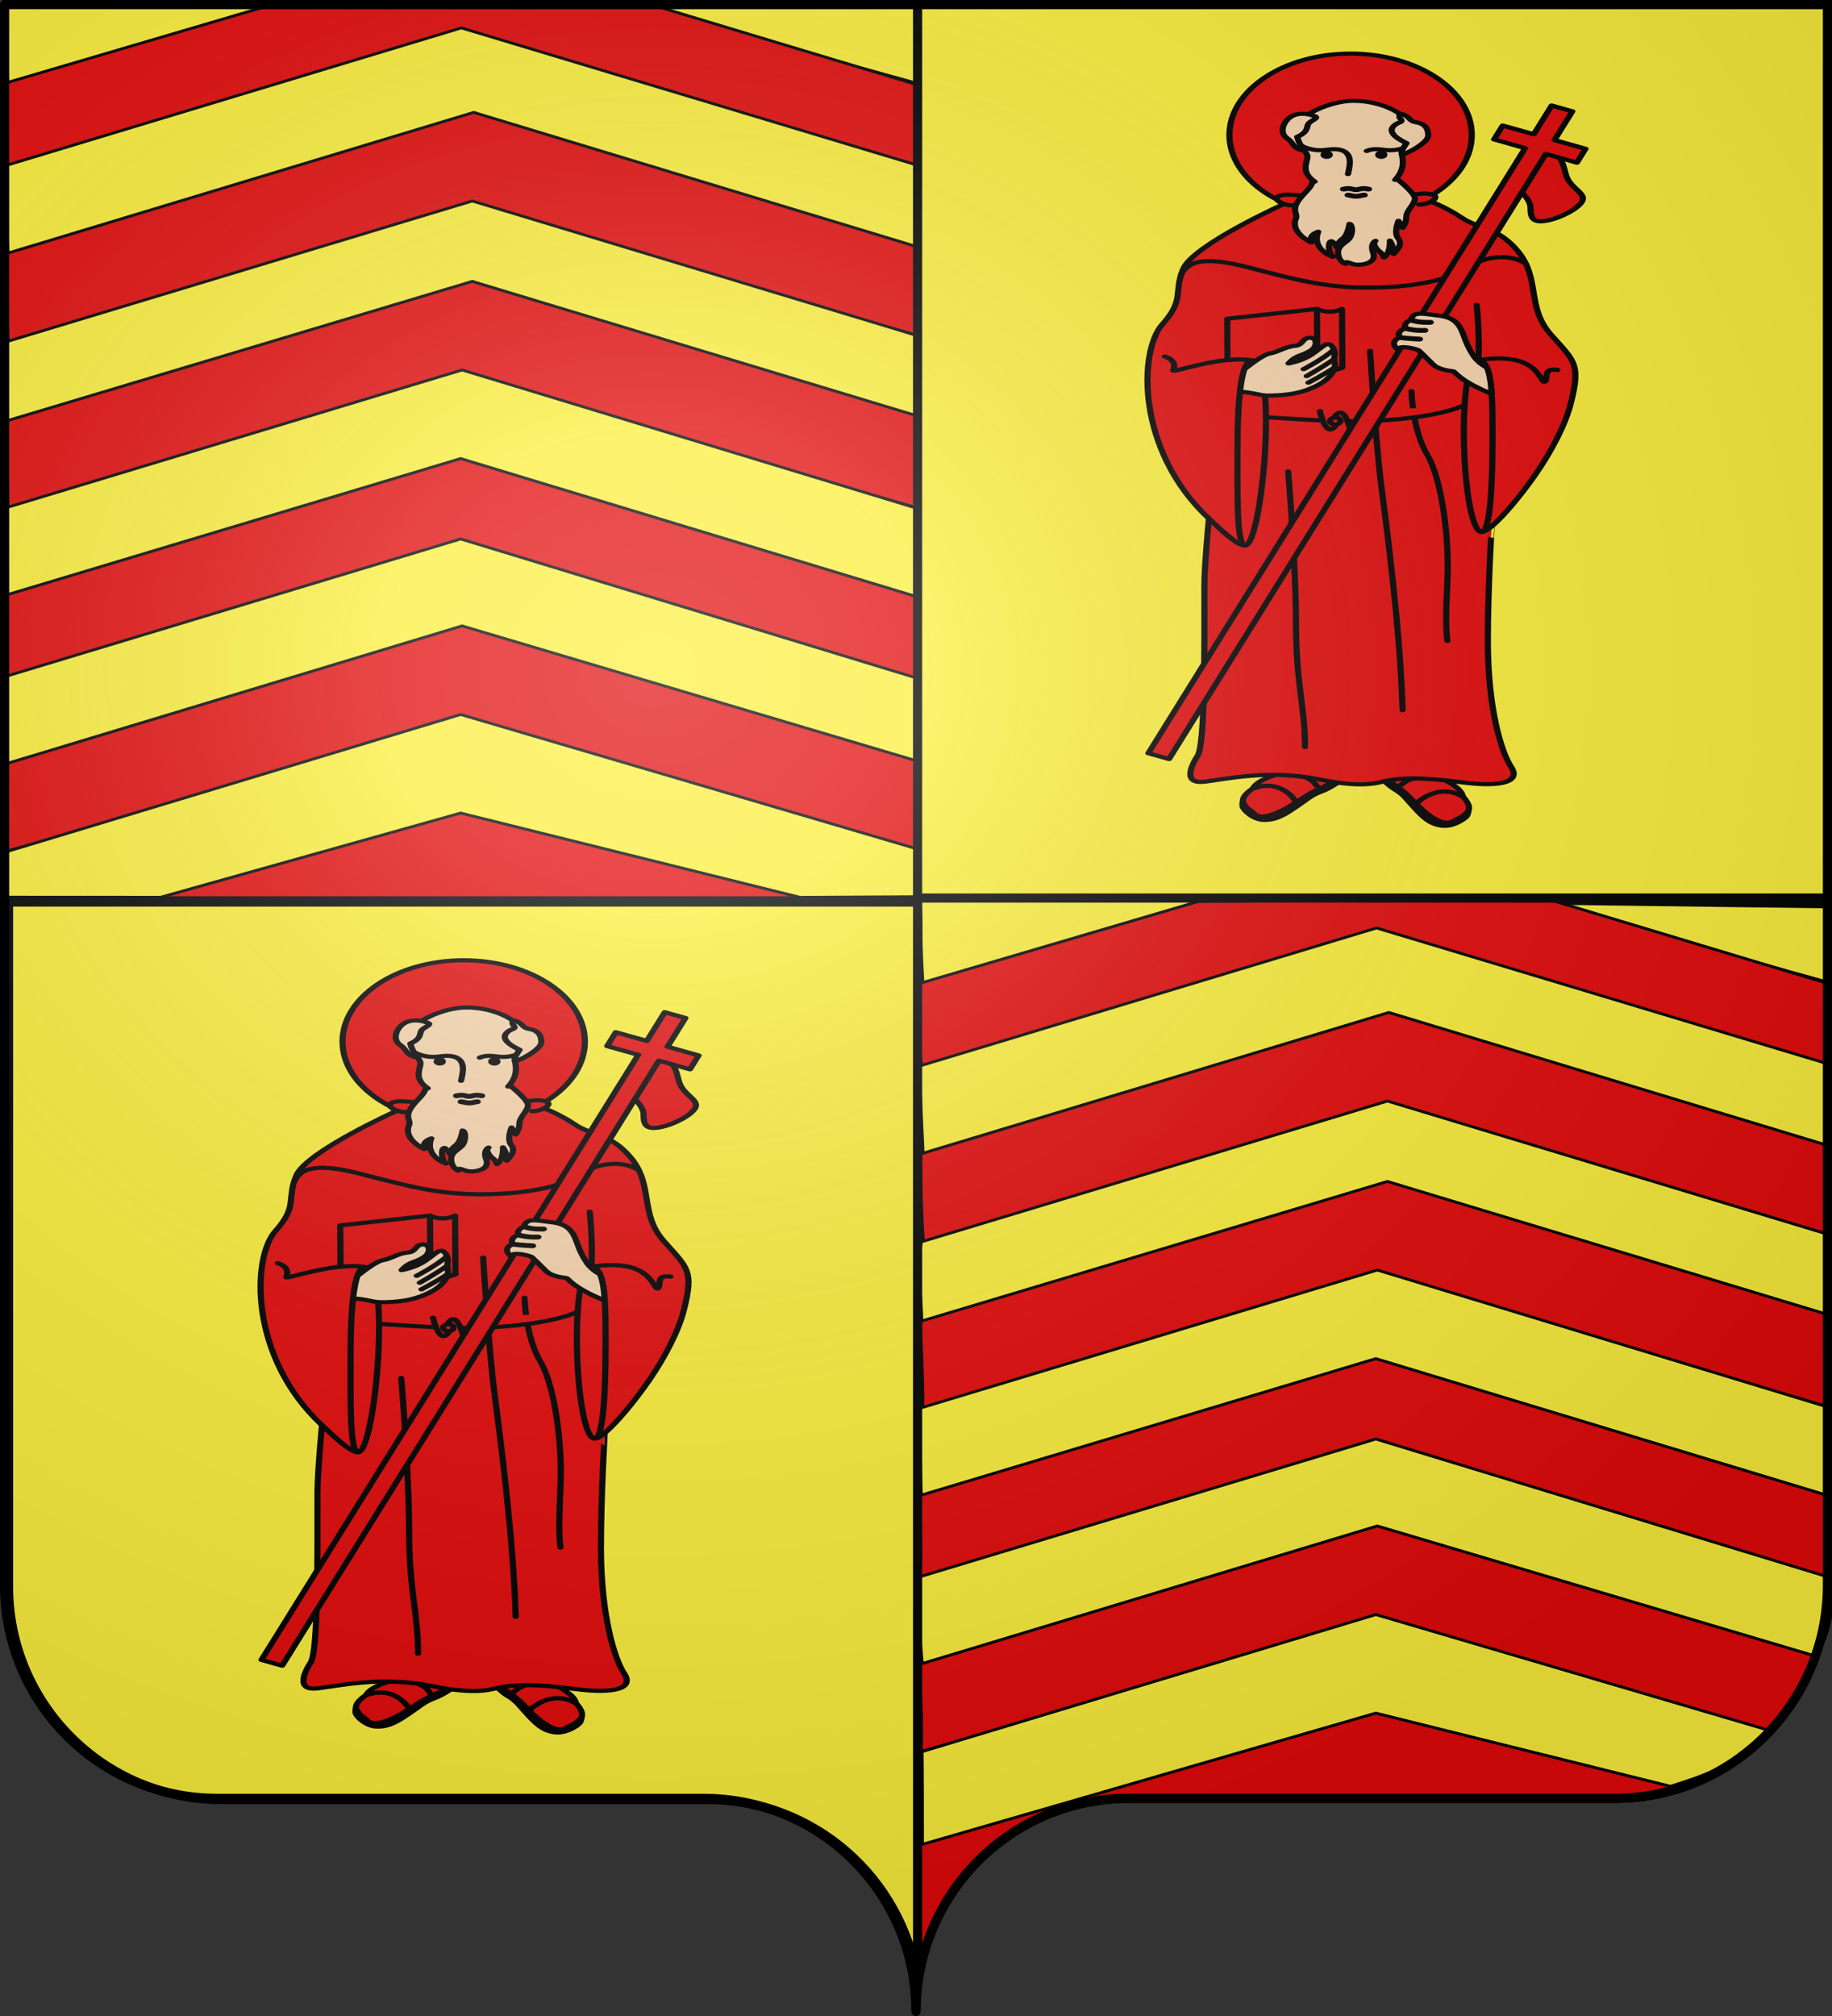 <?xml version="1.0" encoding="UTF-8" standalone="no"?>
<svg
   xmlns:dc="http://purl.org/dc/elements/1.1/"
   xmlns:cc="http://creativecommons.org/ns#"
   xmlns:rdf="http://www.w3.org/1999/02/22-rdf-syntax-ns#"
   xmlns:svg="http://www.w3.org/2000/svg"
   xmlns="http://www.w3.org/2000/svg"
   xmlns:xlink="http://www.w3.org/1999/xlink"
   xmlns:sodipodi="http://sodipodi.sourceforge.net/DTD/sodipodi-0.dtd"
   xmlns:inkscape="http://www.inkscape.org/namespaces/inkscape"
   height="660"
   width="600"
   version="1.0"
   id="svg2"
   sodipodi:version="0.32"
   inkscape:version="0.46"
   sodipodi:docname="Blason Coupelle-Neuve.svg"
   sodipodi:docbase="E:\DIVERS\Héraldique"
   inkscape:output_extension="org.inkscape.output.svg.inkscape">
  <rect width="100%" height="100%" fill="#333333" stroke="none"/>
  <sodipodi:namedview
     inkscape:window-height="667"
     inkscape:window-width="1280"
     inkscape:pageshadow="2"
     inkscape:pageopacity="0.0"
     guidetolerance="10.0"
     gridtolerance="10.0"
     objecttolerance="10.0"
     borderopacity="1.0"
     bordercolor="#666666"
     pagecolor="#ffffff"
     id="base"
     showgrid="false"
     height="660px"
     inkscape:zoom="0.63"
     inkscape:cx="540.97035"
     inkscape:cy="329.46921"
     inkscape:window-x="0"
     inkscape:window-y="323"
     inkscape:current-layer="layer1"
     showguides="true"
     inkscape:guide-bbox="true">
    <sodipodi:guide
       orientation="1,0"
       position="300.52,550.814"
       id="guide3468" />
  </sodipodi:namedview>
  <desc
     id="desc4">Flag of Canton of Valais (Wallis)</desc>
  <defs
     id="defs6">
    <inkscape:perspective
       sodipodi:type="inkscape:persp3d"
       inkscape:vp_x="0 : 330 : 1"
       inkscape:vp_y="0 : 1000 : 0"
       inkscape:vp_z="600 : 330 : 1"
       inkscape:persp3d-origin="300 : 220 : 1"
       id="perspective33" />
    <linearGradient
       id="linearGradient2893">
      <stop
         style="stop-color:white;stop-opacity:0.314;"
         offset="0"
         id="stop2895" />
      <stop
         id="stop2897"
         offset="0.19"
         style="stop-color:white;stop-opacity:0.251;" />
      <stop
         style="stop-color:#6b6b6b;stop-opacity:0.125;"
         offset="0.6"
         id="stop2901" />
      <stop
         style="stop-color:black;stop-opacity:0.125;"
         offset="1"
         id="stop2899" />
    </linearGradient>
    <radialGradient
       inkscape:collect="always"
       xlink:href="#linearGradient2893"
       id="radialGradient2883"
       cx="203.198"
       cy="218.01"
       fx="203.198"
       fy="218.01"
       r="300"
       gradientTransform="matrix(1.36,0,0,1.355,-79.528,-87.645)"
       gradientUnits="userSpaceOnUse" />
    <linearGradient
       id="linearGradient2955">
      <stop
         style="stop-color:white;stop-opacity:0;"
         offset="0"
         id="stop2965" />
      <stop
         style="stop-color:black;stop-opacity:0.646;"
         offset="1"
         id="stop2959" />
    </linearGradient>
    <radialGradient
       inkscape:collect="always"
       xlink:href="#linearGradient2955"
       id="radialGradient2961"
       cx="225.524"
       cy="218.901"
       fx="225.524"
       fy="218.901"
       r="300"
       gradientTransform="matrix(-4.167939e-4,2.183,-1.884,-3.599562e-4,615.597,-289.121)"
       gradientUnits="userSpaceOnUse" />
    <polygon
       id="star"
       transform="scale(53,53)"
       points="0,-1 0.588,0.809 -0.951,-0.309 0.951,-0.309 -0.588,0.809 0,-1 " />
    <clipPath
       id="clip">
      <path
         d="M 0,-200 L 0,600 L 300,600 L 300,-200 L 0,-200 z "
         id="path10" />
    </clipPath>
    <radialGradient
       inkscape:collect="always"
       xlink:href="#linearGradient2955"
       id="radialGradient1911"
       gradientUnits="userSpaceOnUse"
       gradientTransform="matrix(-4.167939e-4,2.183,-1.884,-3.599562e-4,1395.597,-309.121)"
       cx="225.524"
       cy="218.901"
       fx="225.524"
       fy="218.901"
       r="300" />
    <radialGradient
       inkscape:collect="always"
       xlink:href="#linearGradient2955"
       id="radialGradient2928"
       cx="-483.508"
       cy="153.928"
       fx="-483.508"
       fy="153.928"
       r="300"
       gradientTransform="matrix(0,2.342,-2.291,0,562.913,1323.77)"
       gradientUnits="userSpaceOnUse" />
    <radialGradient
       inkscape:collect="always"
       xlink:href="#linearGradient2893"
       id="radialGradient11919"
       gradientUnits="userSpaceOnUse"
       gradientTransform="matrix(1.551,0,0,1.35,-227.894,-51.264)"
       cx="285.186"
       cy="200.448"
       fx="285.186"
       fy="200.448"
       r="300" />
    <linearGradient
       gradientUnits="userSpaceOnUse"
       xlink:href="#linearGradient1732"
       id="linearGradient2433"
       y2="96.5"
       x2="180"
       y1="92.5"
       x1="171" />
    <linearGradient
       gradientTransform="translate(-1.428571e-5,-5.714286e-5)"
       gradientUnits="userSpaceOnUse"
       xlink:href="#linearGradient1732"
       id="linearGradient1561"
       y2="467.622"
       x2="124.137"
       y1="496.131"
       x1="94.281" />
    <linearGradient
       gradientTransform="translate(-1.428571e-5,-5.714286e-5)"
       gradientUnits="userSpaceOnUse"
       xlink:href="#linearGradient1732"
       id="linearGradient1559"
       y2="185.716"
       x2="296.929"
       y1="176.249"
       x1="270.496" />
    <linearGradient
       gradientTransform="translate(-1.428571e-5,-5.714286e-5)"
       gradientUnits="userSpaceOnUse"
       xlink:href="#linearGradient1732"
       id="linearGradient1557"
       y2="101.814"
       x2="193.021"
       y1="75.234"
       x1="179.583" />
    <linearGradient
       gradientTransform="translate(-1.428571e-5,-5.714286e-5)"
       gradientUnits="userSpaceOnUse"
       xlink:href="#linearGradient1732"
       id="linearGradient1555"
       y2="90.412"
       x2="137.605"
       y1="75.234"
       x1="112.239" />
    <linearGradient
       gradientTransform="translate(-1.428571e-5,-5.714286e-5)"
       gradientUnits="userSpaceOnUse"
       xlink:href="#linearGradient1732"
       id="linearGradient1553"
       y2="137.971"
       x2="124.361"
       y1="139.21"
       x1="87.547" />
    <linearGradient
       gradientTransform="translate(-1.428571e-5,-5.714286e-5)"
       gradientUnits="userSpaceOnUse"
       xlink:href="#linearGradient1732"
       id="linearGradient1551"
       y2="137.971"
       x2="157.2"
       y1="115.64"
       x1="124.585" />
    <linearGradient
       gradientTransform="translate(-1.428571e-5,-5.714286e-5)"
       gradientUnits="userSpaceOnUse"
       xlink:href="#linearGradient1732"
       id="linearGradient1549"
       y2="213.55"
       x2="211.83"
       y1="217.778"
       x1="177.338" />
    <linearGradient
       id="linearGradient1732">
      <stop
         id="stop1734"
         offset="0"
         style="stop-color:#ffffff;stop-opacity:1" />
      <stop
         id="stop1736"
         offset="1"
         style="stop-color:#ffffff;stop-opacity:1" />
    </linearGradient>
    <linearGradient
       gradientTransform="translate(75.923,47.102)"
       gradientUnits="userSpaceOnUse"
       xlink:href="#linearGradient1732"
       id="linearGradient1397"
       y2="48.303"
       x2="243.124"
       y1="51.421"
       x1="241.143" />
    <linearGradient
       gradientTransform="translate(-1.428571e-5,-5.714286e-5)"
       gradientUnits="userSpaceOnUse"
       xlink:href="#linearGradient1732"
       id="linearGradient1682"
       y2="546.905"
       x2="341.27"
       y1="571.111"
       x1="337.302" />
    <linearGradient
       gradientTransform="translate(-1.428571e-5,-5.714286e-5)"
       gradientUnits="userSpaceOnUse"
       xlink:href="#linearGradient1732"
       id="linearGradient1674"
       y2="547.595"
       x2="319.151"
       y1="566.746"
       x1="300" />
    <linearGradient
       gradientTransform="translate(-1.428571e-5,-5.714286e-5)"
       gradientUnits="userSpaceOnUse"
       xlink:href="#linearGradient1732"
       id="linearGradient1666"
       y2="534.603"
       x2="312.302"
       y1="534.206"
       x1="266.27" />
    <linearGradient
       gradientTransform="translate(-1.428571e-5,-5.714286e-5)"
       gradientUnits="userSpaceOnUse"
       xlink:href="#linearGradient1732"
       id="linearGradient1658"
       y2="513.175"
       x2="321.825"
       y1="493.73"
       x1="292.857" />
    <linearGradient
       gradientTransform="translate(-1.428571e-5,-5.714286e-5)"
       gradientUnits="userSpaceOnUse"
       xlink:href="#linearGradient1732"
       id="linearGradient1650"
       y2="458.413"
       x2="186.508"
       y1="491.746"
       x1="186.508" />
    <linearGradient
       gradientTransform="translate(-1.428571e-5,-5.714286e-5)"
       gradientUnits="userSpaceOnUse"
       xlink:href="#linearGradient1732"
       id="linearGradient1642"
       y2="454.048"
       x2="163.889"
       y1="488.968"
       x1="143.651" />
    <linearGradient
       gradientTransform="translate(-1.428571e-5,-5.714286e-5)"
       gradientUnits="userSpaceOnUse"
       xlink:href="#linearGradient1732"
       id="linearGradient1582"
       y2="242.341"
       x2="130.357"
       y1="225.278"
       x1="107.143" />
    <linearGradient
       gradientTransform="translate(-1.428571e-5,-5.714286e-5)"
       gradientUnits="userSpaceOnUse"
       xlink:href="#linearGradient1732"
       id="linearGradient1622"
       y2="415.357"
       x2="166.667"
       y1="395.317"
       x1="131.151" />
    <linearGradient
       gradientTransform="translate(-1.428571e-5,-5.714286e-5)"
       gradientUnits="userSpaceOnUse"
       xlink:href="#linearGradient1732"
       id="linearGradient1614"
       y2="294.722"
       x2="136.325"
       y1="312.778"
       x1="118.452" />
    <linearGradient
       gradientTransform="translate(-1.428571e-5,-5.714286e-5)"
       gradientUnits="userSpaceOnUse"
       xlink:href="#linearGradient1732"
       id="linearGradient1606"
       y2="280.635"
       x2="118.056"
       y1="297.103"
       x1="88.492" />
    <linearGradient
       gradientTransform="translate(-1.428571e-5,-5.714286e-5)"
       gradientUnits="userSpaceOnUse"
       xlink:href="#linearGradient1732"
       id="linearGradient1598"
       y2="257.619"
       x2="115.675"
       y1="260.595"
       x1="84.127" />
    <linearGradient
       gradientTransform="translate(-1.428571e-5,-5.714286e-5)"
       gradientUnits="userSpaceOnUse"
       xlink:href="#linearGradient1732"
       id="linearGradient1590"
       y2="258.413"
       x2="113.69"
       y1="264.167"
       x1="82.143" />
    <linearGradient
       gradientTransform="translate(-1.428571e-5,-5.714286e-5)"
       gradientUnits="userSpaceOnUse"
       xlink:href="#linearGradient1732"
       id="linearGradient1800"
       y2="166.385"
       x2="139.396"
       y1="191.963"
       x1="107.75" />
    <inkscape:perspective
       id="perspective38"
       inkscape:persp3d-origin="250 : 166.66667 : 1"
       inkscape:vp_z="500 : 250 : 1"
       inkscape:vp_y="0 : 1000 : 0"
       inkscape:vp_x="0 : 250 : 1"
       sodipodi:type="inkscape:persp3d" />
    <linearGradient
       gradientUnits="userSpaceOnUse"
       xlink:href="#linearGradient1732"
       id="linearGradient3185"
       y2="96.5"
       x2="180"
       y1="92.5"
       x1="171" />
    <linearGradient
       gradientTransform="translate(-1.428571e-5,-5.714286e-5)"
       gradientUnits="userSpaceOnUse"
       xlink:href="#linearGradient1732"
       id="linearGradient3183"
       y2="467.622"
       x2="124.137"
       y1="496.131"
       x1="94.281" />
    <linearGradient
       gradientTransform="translate(-1.428571e-5,-5.714286e-5)"
       gradientUnits="userSpaceOnUse"
       xlink:href="#linearGradient1732"
       id="linearGradient3181"
       y2="185.716"
       x2="296.929"
       y1="176.249"
       x1="270.496" />
    <linearGradient
       gradientTransform="translate(-1.428571e-5,-5.714286e-5)"
       gradientUnits="userSpaceOnUse"
       xlink:href="#linearGradient1732"
       id="linearGradient3179"
       y2="101.814"
       x2="193.021"
       y1="75.234"
       x1="179.583" />
    <linearGradient
       gradientTransform="translate(-1.428571e-5,-5.714286e-5)"
       gradientUnits="userSpaceOnUse"
       xlink:href="#linearGradient1732"
       id="linearGradient3177"
       y2="90.412"
       x2="137.605"
       y1="75.234"
       x1="112.239" />
    <linearGradient
       gradientTransform="translate(-1.428571e-5,-5.714286e-5)"
       gradientUnits="userSpaceOnUse"
       xlink:href="#linearGradient1732"
       id="linearGradient3175"
       y2="137.971"
       x2="124.361"
       y1="139.21"
       x1="87.547" />
    <linearGradient
       gradientTransform="translate(-1.428571e-5,-5.714286e-5)"
       gradientUnits="userSpaceOnUse"
       xlink:href="#linearGradient1732"
       id="linearGradient3173"
       y2="137.971"
       x2="157.2"
       y1="115.64"
       x1="124.585" />
    <linearGradient
       gradientTransform="translate(-1.428571e-5,-5.714286e-5)"
       gradientUnits="userSpaceOnUse"
       xlink:href="#linearGradient1732"
       id="linearGradient3171"
       y2="213.55"
       x2="211.83"
       y1="217.778"
       x1="177.338" />
    <linearGradient
       id="linearGradient3165">
      <stop
         id="stop3167"
         offset="0"
         style="stop-color:white;stop-opacity:1" />
      <stop
         id="stop3169"
         offset="1"
         style="stop-color:white;stop-opacity:1" />
    </linearGradient>
    <linearGradient
       gradientTransform="translate(75.923,47.102)"
       gradientUnits="userSpaceOnUse"
       xlink:href="#linearGradient1732"
       id="linearGradient3163"
       y2="48.303"
       x2="243.124"
       y1="51.421"
       x1="241.143" />
    <linearGradient
       gradientTransform="translate(-1.428571e-5,-5.714286e-5)"
       gradientUnits="userSpaceOnUse"
       xlink:href="#linearGradient1732"
       id="linearGradient3161"
       y2="546.905"
       x2="341.27"
       y1="571.111"
       x1="337.302" />
    <linearGradient
       gradientTransform="translate(-1.428571e-5,-5.714286e-5)"
       gradientUnits="userSpaceOnUse"
       xlink:href="#linearGradient1732"
       id="linearGradient3159"
       y2="547.595"
       x2="319.151"
       y1="566.746"
       x1="300" />
    <linearGradient
       gradientTransform="translate(-1.428571e-5,-5.714286e-5)"
       gradientUnits="userSpaceOnUse"
       xlink:href="#linearGradient1732"
       id="linearGradient3157"
       y2="534.603"
       x2="312.302"
       y1="534.206"
       x1="266.27" />
    <linearGradient
       gradientTransform="translate(-1.428571e-5,-5.714286e-5)"
       gradientUnits="userSpaceOnUse"
       xlink:href="#linearGradient1732"
       id="linearGradient3155"
       y2="513.175"
       x2="321.825"
       y1="493.73"
       x1="292.857" />
    <linearGradient
       gradientTransform="translate(-1.428571e-5,-5.714286e-5)"
       gradientUnits="userSpaceOnUse"
       xlink:href="#linearGradient1732"
       id="linearGradient3153"
       y2="458.413"
       x2="186.508"
       y1="491.746"
       x1="186.508" />
    <linearGradient
       gradientTransform="translate(-1.428571e-5,-5.714286e-5)"
       gradientUnits="userSpaceOnUse"
       xlink:href="#linearGradient1732"
       id="linearGradient3151"
       y2="454.048"
       x2="163.889"
       y1="488.968"
       x1="143.651" />
    <linearGradient
       gradientTransform="translate(-1.428571e-5,-5.714286e-5)"
       gradientUnits="userSpaceOnUse"
       xlink:href="#linearGradient1732"
       id="linearGradient3149"
       y2="242.341"
       x2="130.357"
       y1="225.278"
       x1="107.143" />
    <linearGradient
       gradientTransform="translate(-1.428571e-5,-5.714286e-5)"
       gradientUnits="userSpaceOnUse"
       xlink:href="#linearGradient1732"
       id="linearGradient3147"
       y2="415.357"
       x2="166.667"
       y1="395.317"
       x1="131.151" />
    <linearGradient
       gradientTransform="translate(-1.428571e-5,-5.714286e-5)"
       gradientUnits="userSpaceOnUse"
       xlink:href="#linearGradient1732"
       id="linearGradient3145"
       y2="294.722"
       x2="136.325"
       y1="312.778"
       x1="118.452" />
    <linearGradient
       gradientTransform="translate(-1.428571e-5,-5.714286e-5)"
       gradientUnits="userSpaceOnUse"
       xlink:href="#linearGradient1732"
       id="linearGradient3143"
       y2="280.635"
       x2="118.056"
       y1="297.103"
       x1="88.492" />
    <linearGradient
       gradientTransform="translate(-1.428571e-5,-5.714286e-5)"
       gradientUnits="userSpaceOnUse"
       xlink:href="#linearGradient1732"
       id="linearGradient3141"
       y2="257.619"
       x2="115.675"
       y1="260.595"
       x1="84.127" />
    <linearGradient
       gradientTransform="translate(-1.428571e-5,-5.714286e-5)"
       gradientUnits="userSpaceOnUse"
       xlink:href="#linearGradient1732"
       id="linearGradient3139"
       y2="258.413"
       x2="113.69"
       y1="264.167"
       x1="82.143" />
    <linearGradient
       gradientTransform="translate(-1.428571e-5,-5.714286e-5)"
       gradientUnits="userSpaceOnUse"
       xlink:href="#linearGradient1732"
       id="linearGradient3137"
       y2="166.385"
       x2="139.396"
       y1="191.963"
       x1="107.75" />
    <inkscape:perspective
       id="perspective56"
       inkscape:persp3d-origin="220 : 168.33333 : 1"
       inkscape:vp_z="440 : 252.5 : 1"
       inkscape:vp_y="0 : 1000 : 0"
       inkscape:vp_x="0 : 252.5 : 1"
       sodipodi:type="inkscape:persp3d" />
    <inkscape:perspective
       sodipodi:type="inkscape:persp3d"
       inkscape:vp_x="0 : 330 : 1"
       inkscape:vp_y="0 : 1000 : 0"
       inkscape:vp_z="600 : 330 : 1"
       inkscape:persp3d-origin="300 : 220 : 1"
       id="perspective29" />
    <linearGradient
       id="linearGradient3443">
      <stop
         style="stop-color:white;stop-opacity:0.314"
         offset="0"
         id="stop3445" />
      <stop
         style="stop-color:white;stop-opacity:0.251"
         offset="0.19"
         id="stop3447" />
      <stop
         style="stop-color:#6b6b6b;stop-opacity:0.125"
         offset="0.6"
         id="stop3449" />
      <stop
         style="stop-color:black;stop-opacity:0.125"
         offset="1"
         id="stop3451" />
    </linearGradient>
    <linearGradient
       id="linearGradient2885">
      <stop
         style="stop-color:white;stop-opacity:1"
         offset="0"
         id="stop2887" />
      <stop
         style="stop-color:white;stop-opacity:1"
         offset="0.229"
         id="stop2891" />
      <stop
         style="stop-color:black;stop-opacity:1"
         offset="1"
         id="stop2889" />
    </linearGradient>
    <linearGradient
       id="linearGradient3433">
      <stop
         style="stop-color:#fd0000;stop-opacity:1"
         offset="0"
         id="stop2867" />
      <stop
         style="stop-color:#e77275;stop-opacity:0.659"
         offset="0.5"
         id="stop2873" />
      <stop
         style="stop-color:black;stop-opacity:0.323"
         offset="1"
         id="stop3437" />
    </linearGradient>
    <radialGradient
       cx="225.524"
       cy="218.901"
       r="300"
       fx="225.524"
       fy="218.901"
       id="radialGradient3431"
       xlink:href="#linearGradient2955"
       gradientUnits="userSpaceOnUse"
       gradientTransform="matrix(-4.167939e-4,2.183,-1.884,-3.599562e-4,615.597,-289.121)" />
    <polygon
       points="0,-1 0.588,0.809 -0.951,-0.309 0.951,-0.309 -0.588,0.809 0,-1 "
       transform="scale(53,53)"
       id="polygon3429" />
    <clipPath
       id="clipPath3425">
      <path
         d="M 0,-200 L 0,600 L 300,600 L 300,-200 L 0,-200 z "
         id="path3427" />
    </clipPath>
    <radialGradient
       cx="225.524"
       cy="218.901"
       r="300"
       fx="225.524"
       fy="218.901"
       id="radialGradient3423"
       xlink:href="#linearGradient2955"
       gradientUnits="userSpaceOnUse"
       gradientTransform="matrix(-4.167939e-4,2.183,-1.884,-3.599562e-4,615.597,-289.121)" />
    <radialGradient
       cx="225.524"
       cy="218.901"
       r="300"
       fx="225.524"
       fy="218.901"
       id="radialGradient2865"
       xlink:href="#linearGradient2955"
       gradientUnits="userSpaceOnUse"
       gradientTransform="matrix(0,1.749,-1.593,-1.049767e-7,551.788,-191.29)" />
    <radialGradient
       cx="225.524"
       cy="218.901"
       r="300"
       fx="225.524"
       fy="218.901"
       id="radialGradient2871"
       xlink:href="#linearGradient2955"
       gradientUnits="userSpaceOnUse"
       gradientTransform="matrix(0,1.386,-1.323,-5.741131e-8,-158.082,-109.541)" />
    <radialGradient
       cx="221.445"
       cy="226.331"
       r="300"
       fx="221.445"
       fy="226.331"
       id="radialGradient3163"
       xlink:href="#linearGradient2893"
       gradientUnits="userSpaceOnUse"
       gradientTransform="matrix(1.353,0,0,1.349,-77.629,-85.747)" />
    <inkscape:perspective
       id="perspective10"
       inkscape:persp3d-origin="372.04724 : 350.78739 : 1"
       inkscape:vp_z="744.09448 : 526.18109 : 1"
       inkscape:vp_y="0 : 1000 : 0"
       inkscape:vp_x="0 : 526.18109 : 1"
       sodipodi:type="inkscape:persp3d" />
  </defs>
  <g
     inkscape:groupmode="layer"
     id="layer1"
     inkscape:label="Fond écu">
    <path
       style="fill:#e20909;fill-opacity:1;fill-rule:nonzero;stroke:#000000;stroke-width:3;stroke-linecap:round;stroke-linejoin:round;stroke-miterlimit:4;stroke-dasharray:none;stroke-dashoffset:0;stroke-opacity:1"
       d="M 299.219,294.906 L 299.219,648.125 C 299.723,651.509 300,654.976 300,658.5 C 300,619.996 331.209,588.75 369.656,588.75 C 408.103,588.75 490.397,588.75 528.844,588.75 C 567.291,588.75 598.5,557.504 598.5,519 L 598.5,294.906 L 299.219,294.906 z"
       id="path2420" />
    <path
       style="fill:#e20909;fill-opacity:1;fill-rule:nonzero;stroke:#000000;stroke-width:3;stroke-linecap:round;stroke-linejoin:round;stroke-miterlimit:4;stroke-dashoffset:0;stroke-opacity:1"
       d="M 2.802,1.5 L 2.802,294.906 L 300.52,294.906 L 300.52,1.5 L 2.802,1.5 z"
       id="path2187" />
    <g
       id="g3482"
       inkscape:label="Calque 1"
       transform="matrix(0.498,0,0,0.365,265.709,245.307)">
      <path
         style="fill:#fcef3c;fill-opacity:1;fill-rule:evenodd;stroke:#000000;stroke-width:2.488;stroke-linecap:butt;stroke-linejoin:miter;stroke-miterlimit:4;stroke-dasharray:none;stroke-opacity:1;display:inline"
         d="M 71.48,135.663 C 72.349,165.164 71.179,166.388 73.118,209.392 L 466.76,132.644 L 670.124,209.516 C 670.607,182.707 670.211,176.195 670.845,141.44 L 377.754,136.239 L 263.125,136.023 L 71.48,135.663 z"
         id="path3484"
         sodipodi:nodetypes="cccccccc" />
      <path
         style="fill:#e20909;fill-opacity:1;fill-rule:evenodd;stroke:#000000;stroke-width:2.488;stroke-linecap:butt;stroke-linejoin:miter;stroke-miterlimit:4;stroke-dasharray:none;stroke-opacity:1;display:inline"
         d="M 69.962,210.515 C 69.705,252.309 69.662,266.595 73.291,288.853 L 371.731,176.545 L 666.354,288.209 C 668.829,286.93 668.468,285.635 670.9,284.325 L 670.463,210.823 L 484.683,134.535 L 254.409,136.493 L 69.962,210.515 z"
         id="path3486"
         sodipodi:nodetypes="ccccccccc" />
      <path
         style="fill:#fcef3c;fill-opacity:1;fill-rule:evenodd;stroke:#000000;stroke-width:2.488;stroke-linecap:butt;stroke-linejoin:miter;stroke-miterlimit:4;stroke-dasharray:none;stroke-opacity:1;display:inline"
         d="M 73.291,363.262 L 371.731,248.649 L 666.354,360.314 C 668.852,359.023 669.028,357.716 671.481,356.393 L 671.527,283.364 L 371.731,160.258 L 70.814,284.241 C 72.085,328.935 71.84,323.693 73.291,363.262 z"
         id="path3488"
         sodipodi:nodetypes="cccccccc" />
      <path
         style="fill:#e20909;fill-opacity:1;fill-rule:evenodd;stroke:#000000;stroke-width:2.488;stroke-linecap:butt;stroke-linejoin:miter;stroke-miterlimit:4;stroke-dasharray:none;stroke-opacity:1;display:inline"
         d="M 73.515,442.887 L 379.841,324.432 L 671.481,436.097 L 671.481,356.576 L 379.841,236.041 L 71.56,363.058 C 71.964,370.955 71.261,401.777 73.515,442.887 z"
         id="path3490"
         sodipodi:nodetypes="ccccccc" />
      <path
         style="fill:#fcef3c;fill-opacity:1;fill-rule:evenodd;stroke:#000000;stroke-width:2.488;stroke-linecap:butt;stroke-linejoin:miter;stroke-miterlimit:4;stroke-dasharray:none;stroke-opacity:1;display:inline"
         d="M 72.561,517.739 L 378.887,403.893 L 671.481,514.79 L 671.481,436.239 L 378.887,315.502 L 72.016,441.939 C 69.072,469.871 71.876,481.377 72.561,517.739 z"
         id="path3492"
         sodipodi:nodetypes="ccccccc" />
      <path
         style="fill:#e20909;fill-opacity:1;fill-rule:evenodd;stroke:#000000;stroke-width:2.488;stroke-linecap:butt;stroke-linejoin:miter;stroke-miterlimit:4;stroke-dasharray:none;stroke-opacity:1;display:inline"
         d="M 73.124,592.148 L 378.887,475.997 L 671.481,590.736 L 671.481,508.25 L 378.887,387.607 L 71.616,513.182 C 71.816,539.96 73.003,550.352 73.124,592.148 z"
         id="path3494"
         sodipodi:nodetypes="ccccccc" />
      <path
         style="fill:#fcef3c;fill-opacity:1;fill-rule:evenodd;stroke:#000000;stroke-width:2.488;stroke-linecap:butt;stroke-linejoin:miter;stroke-miterlimit:4;stroke-dasharray:none;stroke-opacity:1;display:inline"
         d="M 72.078,670.841 L 372.208,555.459 L 671.481,670.966 L 671.481,591.224 L 372.208,467.068 L 70.485,591.384 C 71.717,618.255 71.012,628.798 72.078,670.841 z"
         id="path3496"
         sodipodi:nodetypes="ccccccc" />
      <path
         style="fill:#e20909;fill-opacity:1;fill-rule:evenodd;stroke:#000000;stroke-width:2.488;stroke-linecap:butt;stroke-linejoin:miter;stroke-miterlimit:4;stroke-dasharray:none;stroke-opacity:1;display:inline"
         d="M 70.612,669.659 C 71.481,704.539 72.001,718.056 71.124,750.303 L 371.254,634.921 L 671.481,746.586 L 671.481,670.539 L 371.254,546.53 L 70.612,669.659 z"
         id="path3498"
         sodipodi:nodetypes="ccccccc" />
      <path
         style="fill:#fcef3c;fill-opacity:1;fill-rule:evenodd;stroke:#000000;stroke-width:2.488;stroke-linecap:butt;stroke-linejoin:miter;stroke-miterlimit:4;stroke-dasharray:none;stroke-opacity:1;display:inline"
         d="M 72.814,821.639 L 371.254,707.025 L 660.173,814.484 C 670.039,792.491 672.184,768.392 671.481,743.516 L 371.254,618.634 L 70.086,742.721 C 69.144,781.194 71.061,792.207 72.814,821.639 z"
         id="path3500"
         sodipodi:nodetypes="ccccccc" />
      <path
         style="fill:#e20909;fill-opacity:1;fill-rule:evenodd;stroke:#000000;stroke-width:2.488;stroke-linecap:butt;stroke-linejoin:miter;stroke-miterlimit:4;stroke-dasharray:none;stroke-opacity:1;display:inline"
         d="M 69.876,821.29 C 72.435,862.316 72.392,867.382 72.078,898.86 L 372.208,785.015 L 627.763,881.68 C 643.498,863.112 656.284,841.985 660.404,813.334 L 372.208,696.624 L 69.876,821.29 z"
         id="path3502"
         sodipodi:nodetypes="ccccccc" />
      <path
         style="fill:#fcef3c;fill-opacity:1;fill-rule:evenodd;stroke:#000000;stroke-width:2.488;stroke-linecap:butt;stroke-linejoin:miter;stroke-miterlimit:4;stroke-dasharray:none;stroke-opacity:1;display:inline"
         d="M 72.814,982.282 L 371.254,864.477 L 565.072,930.124 C 591.807,918.808 616.689,905.55 629.792,879.93 L 371.254,776.086 L 72.592,899.14 C 72.814,918.747 72.814,968.972 72.814,982.282 z"
         id="path3504"
         sodipodi:nodetypes="ccccccc" />
    </g>
    <g
       id="g3454"
       inkscape:label="Calque 1"
       transform="matrix(0.498,0,0,0.365,-34.022,-49.358)">
      <path
         style="fill:#fcef3c;fill-opacity:1;fill-rule:evenodd;stroke:#000000;stroke-width:2.488;stroke-linecap:butt;stroke-linejoin:miter;stroke-miterlimit:4;stroke-dasharray:none;stroke-opacity:1;display:inline"
         d="M 71.48,135.663 C 72.349,165.164 71.179,166.388 73.118,209.392 L 466.76,132.644 L 670.124,209.516 C 670.607,182.707 670.211,176.195 670.845,141.44 L 377.754,136.239 L 263.125,136.023 L 71.48,135.663 z"
         id="path10706"
         sodipodi:nodetypes="cccccccc" />
      <path
         style="fill:#e20909;fill-opacity:1;fill-rule:evenodd;stroke:#000000;stroke-width:2.488;stroke-linecap:butt;stroke-linejoin:miter;stroke-miterlimit:4;stroke-dasharray:none;stroke-opacity:1;display:inline"
         d="M 69.962,210.515 C 69.705,252.309 69.662,266.595 73.291,288.853 L 371.731,176.545 L 666.354,288.209 C 668.829,286.93 668.468,285.635 670.9,284.325 L 670.463,210.823 L 484.683,134.535 L 254.409,136.493 L 69.962,210.515 z"
         id="path2558"
         sodipodi:nodetypes="ccccccccc" />
      <path
         style="fill:#fcef3c;fill-opacity:1;fill-rule:evenodd;stroke:#000000;stroke-width:2.488;stroke-linecap:butt;stroke-linejoin:miter;stroke-miterlimit:4;stroke-dasharray:none;stroke-opacity:1;display:inline"
         d="M 73.291,363.262 L 371.731,248.649 L 666.354,360.314 C 668.852,359.023 669.028,357.716 671.481,356.393 L 671.527,283.364 L 371.731,160.258 L 70.814,284.241 C 72.085,328.935 71.84,323.693 73.291,363.262 z"
         id="path2560"
         sodipodi:nodetypes="cccccccc" />
      <path
         style="fill:#e20909;fill-opacity:1;fill-rule:evenodd;stroke:#000000;stroke-width:2.488;stroke-linecap:butt;stroke-linejoin:miter;stroke-miterlimit:4;stroke-dasharray:none;stroke-opacity:1;display:inline"
         d="M 73.515,442.887 L 379.841,324.432 L 671.481,436.097 L 671.481,356.576 L 379.841,236.041 L 71.56,363.058 C 71.964,370.955 71.261,401.777 73.515,442.887 z"
         id="path2562"
         sodipodi:nodetypes="ccccccc" />
      <path
         style="fill:#fcef3c;fill-opacity:1;fill-rule:evenodd;stroke:#000000;stroke-width:2.488;stroke-linecap:butt;stroke-linejoin:miter;stroke-miterlimit:4;stroke-dasharray:none;stroke-opacity:1;display:inline"
         d="M 72.561,517.739 L 378.887,403.893 L 671.481,514.79 L 671.481,436.239 L 378.887,315.502 L 72.016,441.939 C 69.072,469.871 71.876,481.377 72.561,517.739 z"
         id="path2564"
         sodipodi:nodetypes="ccccccc" />
      <path
         style="fill:#e20909;fill-opacity:1;fill-rule:evenodd;stroke:#000000;stroke-width:2.488;stroke-linecap:butt;stroke-linejoin:miter;stroke-miterlimit:4;stroke-dasharray:none;stroke-opacity:1;display:inline"
         d="M 73.124,592.148 L 378.887,475.997 L 671.481,590.736 L 671.481,508.25 L 378.887,387.607 L 71.616,513.182 C 71.816,539.96 73.003,550.352 73.124,592.148 z"
         id="path2566"
         sodipodi:nodetypes="ccccccc" />
      <path
         style="fill:#fcef3c;fill-opacity:1;fill-rule:evenodd;stroke:#000000;stroke-width:2.488;stroke-linecap:butt;stroke-linejoin:miter;stroke-miterlimit:4;stroke-dasharray:none;stroke-opacity:1;display:inline"
         d="M 72.078,670.841 L 372.208,555.459 L 671.481,670.966 L 671.481,591.224 L 372.208,467.068 L 70.485,591.384 C 71.717,618.255 71.012,628.798 72.078,670.841 z"
         id="path2568"
         sodipodi:nodetypes="ccccccc" />
      <path
         style="fill:#e20909;fill-opacity:1;fill-rule:evenodd;stroke:#000000;stroke-width:2.488;stroke-linecap:butt;stroke-linejoin:miter;stroke-miterlimit:4;stroke-dasharray:none;stroke-opacity:1;display:inline"
         d="M 70.612,669.659 C 71.481,704.539 72.001,718.056 71.124,750.303 L 371.254,634.921 L 671.481,746.586 L 671.481,670.539 L 371.254,546.53 L 70.612,669.659 z"
         id="path2570"
         sodipodi:nodetypes="ccccccc" />
      <path
         style="fill:#fcef3c;fill-opacity:1;fill-rule:evenodd;stroke:#000000;stroke-width:2.488;stroke-linecap:butt;stroke-linejoin:miter;stroke-miterlimit:4;stroke-dasharray:none;stroke-opacity:1;display:inline"
         d="M 72.814,821.639 L 371.254,707.025 L 671.481,818.69 L 671.481,743.516 L 371.254,618.634 L 70.086,742.721 C 69.144,781.194 71.061,792.207 72.814,821.639 z"
         id="path2572"
         sodipodi:nodetypes="ccccccc" />
      <path
         style="fill:#e20909;fill-opacity:1;fill-rule:evenodd;stroke:#000000;stroke-width:2.488;stroke-linecap:butt;stroke-linejoin:miter;stroke-miterlimit:4;stroke-dasharray:none;stroke-opacity:1;display:inline"
         d="M 69.876,821.29 C 72.435,862.316 72.392,867.382 72.078,898.86 L 372.208,785.015 L 671.481,898.217 L 671.481,817.82 L 372.208,696.624 L 69.876,821.29 z"
         id="path2574"
         sodipodi:nodetypes="ccccccc" />
      <path
         style="fill:#fcef3c;fill-opacity:1;fill-rule:evenodd;stroke:#000000;stroke-width:2.488;stroke-linecap:butt;stroke-linejoin:miter;stroke-miterlimit:4;stroke-dasharray:none;stroke-opacity:1;display:inline"
         d="M 72.814,939.904 L 174.053,939.969 L 371.254,864.477 L 594.317,940.029 L 671.481,939.485 L 671.481,896.675 L 371.254,776.086 L 72.592,899.14 C 70.015,916.574 71,917.901 72.814,939.904 z"
         id="path2576"
         sodipodi:nodetypes="ccccccccc" />
    </g>
    <path
       style="fill:#fcef3c;fill-rule:evenodd;stroke:#000000;stroke-width:3;stroke-linecap:butt;stroke-linejoin:miter;stroke-opacity:1"
       d="M 300.52,0.598 L 300.52,294.005 L 599.802,294.005 L 599.802,0.598 L 300.52,0.598 z"
       id="path2195" />
    <path
       style="fill:#fcef3c;fill-opacity:1;fill-rule:nonzero;stroke:#000000;stroke-width:3;stroke-linecap:round;stroke-linejoin:round;stroke-miterlimit:4;stroke-dashoffset:0;stroke-opacity:1"
       d="M 2.802,295.295 L 2.802,519.389 C 2.802,557.893 34.011,589.139 72.458,589.139 C 110.905,589.139 193.199,589.139 231.645,589.139 C 266.574,589.139 295.514,614.923 300.52,648.514 L 300.52,295.295 L 2.802,295.295 z"
       id="path2014" />
    <g
       transform="matrix(0.672,0,0,0.451,50.055,282.677)"
       style="opacity:1;fill:#e20909;overflow:visible"
       id="g11684">
      <circle
         style="fill:#e20909;stroke:#000000;stroke-width:3;stroke-linecap:round;stroke-linejoin:round"
         sodipodi:ry="59.051998"
         sodipodi:rx="59.051998"
         sodipodi:cy="129.33"
         sodipodi:cx="151.5"
         cx="151.5"
         cy="129.33"
         r="59.052"
         id="circle2649" />
      <g
         style="fill:#e20909"
         id="g2651">
        <g
           style="fill:#e20909"
           id="g2653">
          <path
             style="fill:#e20909;stroke:#000000;stroke-width:3;stroke-linecap:round;stroke-linejoin:round"
             d="M 142.638,598.922 C 142.638,598.922 141.45,600.68 137.603,603.064 C 136.978,603.453 136.366,603.855 135.765,604.273 C 135.765,604.273 134.753,598.262 128.783,595.272 L 129.584,592.905 L 143.664,597.051 L 142.638,598.922 z"
             id="path2655" />
          <path
             style="fill:#e20909;stroke:#000000;stroke-width:3;stroke-linecap:round;stroke-linejoin:round"
             d="M 98.988,613.036 C 98.713,608.471 103.84,603.747 103.84,603.747 C 118.329,595.91 125.036,613.719 125.036,613.719 C 124.808,613.947 124.578,614.177 124.344,614.409 C 118.466,620.287 108.408,627.669 104.615,622.313 C 101.645,618.123 101.79,620.013 99.466,614.957 C 99.175,614.324 99.027,613.688 98.988,613.036 z"
             id="path2657" />
        </g>
        <g
           style="fill:#e20909"
           id="g2659">
          <path
             style="fill:#e20909;stroke:#000000;stroke-width:3;stroke-linecap:round;stroke-linejoin:round"
             d="M 128.782,595.271 C 124.104,594.337 119.546,593.919 115.186,593.85 C 115.186,593.85 105.89,597.459 103.84,603.746 C 118.329,595.909 125.036,613.718 125.036,613.718 C 124.808,613.946 124.578,614.176 124.344,614.408 C 118.466,620.286 108.408,627.668 104.615,622.312 C 101.645,618.122 101.79,620.012 99.466,614.956 C 99.175,614.323 99.027,613.686 98.988,613.035 C 98.988,613.035 98.509,615.639 98.988,617.416 C 99.466,619.193 103.703,626.574 109.581,626.574 C 115.459,626.574 119.56,622.473 124.685,617.346 C 129.811,612.222 132.137,608.672 137.126,606.007 C 140.91,603.985 145.233,599.491 145.233,599.491 C 144.362,599.314 143.495,599.122 142.637,598.92 C 142.637,598.92 141.449,600.678 137.602,603.062 C 136.977,603.451 136.365,603.853 135.764,604.271 C 135.765,604.272 134.752,598.262 128.782,595.271 z"
             id="path2661" />
          <path
             style="fill:#e20909;stroke:#000000;stroke-width:3;stroke-linecap:round;stroke-linejoin:round"
             d="M 125.036,613.719 C 129.009,609.763 132.228,606.736 135.765,604.273"
             id="path2663" />
        </g>
        <g
           style="fill:#e20909"
           id="g2665">
          <path
             style="fill:#e20909;stroke:#000000;stroke-width:3;stroke-linecap:round;stroke-linejoin:round"
             d="M 169.418,596.501 C 169.418,596.501 170.195,598.475 173.432,601.64 C 173.958,602.155 174.467,602.68 174.963,603.22 C 174.963,603.22 177.259,597.573 183.736,595.952 L 183.469,593.467 L 168.824,594.45 L 169.418,596.501 z"
             id="path2667" />
          <path
             style="fill:#e20909;stroke:#000000;stroke-width:3;stroke-linecap:round;stroke-linejoin:round"
             d="M 208.954,619.772 C 210.216,615.375 206.239,609.651 206.239,609.651 C 193.801,598.85 183.381,614.771 183.381,614.771 C 183.554,615.042 183.73,615.319 183.906,615.597 C 188.365,622.613 196.577,632.005 201.445,627.603 C 205.256,624.159 204.703,625.973 208.071,621.541 C 208.49,620.987 208.774,620.399 208.954,619.772 z"
             id="path2669" />
        </g>
        <g
           style="fill:#e20909"
           id="g2671">
          <path
             style="fill:#e20909;stroke:#000000;stroke-width:3;stroke-linecap:round;stroke-linejoin:round"
             d="M 183.736,595.952 C 188.505,596.058 193.045,596.641 197.317,597.522 C 197.317,597.522 205.605,603.067 206.238,609.651 C 193.8,598.85 183.38,614.771 183.38,614.771 C 183.553,615.042 183.729,615.319 183.905,615.597 C 188.364,622.613 196.576,632.005 201.444,627.603 C 205.255,624.159 204.702,625.973 208.07,621.541 C 208.49,620.986 208.774,620.398 208.954,619.771 C 208.954,619.771 208.854,622.417 208.001,624.045 C 207.148,625.678 201.407,631.96 195.669,630.681 C 189.933,629.403 186.822,624.508 182.934,618.391 C 179.046,612.273 177.548,608.302 173.258,604.616 C 170.004,601.82 166.761,596.493 166.761,596.493 C 167.65,596.51 168.537,596.511 169.419,596.5 C 169.419,596.5 170.196,598.474 173.433,601.639 C 173.959,602.154 174.468,602.679 174.964,603.219 C 174.963,603.22 177.259,597.572 183.736,595.952 z"
             id="path2673" />
          <path
             style="fill:#e20909;stroke:#000000;stroke-width:3;stroke-linecap:round;stroke-linejoin:round"
             d="M 183.38,614.771 C 180.362,610.047 177.879,606.391 174.963,603.219"
             id="path2675" />
        </g>
      </g>
      <g
         style="fill:#e20909"
         id="g2693">
        <path
           style="fill:#e20909;stroke:#000000;stroke-width:3;stroke-linecap:round;stroke-linejoin:round"
           d="M 218.389,496.763 C 218.389,545.609 224.951,577.321 229.689,587.892 C 234.428,598.462 226.043,603.202 205.267,599.193 C 184.489,595.184 174.647,595.912 165.899,599.193 C 157.15,602.473 145.121,599.921 135.644,597.005 C 112.03,589.742 90.444,597.005 80.237,598.827 C 70.031,600.649 73.312,588.257 76.957,579.873 C 80.602,571.488 80.237,504.053 80.237,456.667 C 80.237,442.084 82.436,407.83 82.436,407.83 C 46.877,358.34 48.222,285.917 59.825,266.661 C 70.871,248.327 65.019,243.97 69.94,226.473 C 74.861,208.977 119.015,179.451 119.015,179.451 C 115.694,177.768 113.937,174.618 117.274,173.307 C 123.029,171.046 128.069,175.381 154.154,175.086 C 180.239,174.791 185.178,170.344 190.983,172.474 C 193.848,173.525 193.054,175.991 190.731,177.786 C 190.731,177.786 197.749,181.501 205.814,189.566 C 213.879,197.63 223.362,195.854 233.152,213.898 C 244.087,234.049 237.129,254.151 249.009,274.043 C 260.764,293.727 263.651,295.402 258.851,324.025 C 256.337,339.008 249.6,358.653 241.627,375.742 C 234.363,391.313 225.868,406.408 220.24,413.419 C 220.241,413.418 218.389,458.671 218.389,496.763 z"
           id="path2695" />
        <path
           style="fill:#e20909;stroke:#000000;stroke-width:3;stroke-linecap:round;stroke-linejoin:round"
           d="M 119.015,179.45 C 120.359,180.131 121.959,180.572 123.582,180.554"
           id="path2697" />
        <path
           style="fill:#e20909;stroke:#000000;stroke-width:3;stroke-linecap:round;stroke-linejoin:round"
           d="M 184.841,179.863 C 187.061,179.838 189.22,178.954 190.731,177.786"
           id="path2699" />
        <path
           style="fill:#e20909;stroke:#000000;stroke-width:3;stroke-linecap:round;stroke-linejoin:round"
           d="M 82.436,407.829 C 87.516,414.899 96.186,427.412 100.012,427.412"
           id="path2701" />
        <path
           style="fill:#e20909;stroke:#000000;stroke-width:3;stroke-linecap:round;stroke-linejoin:round"
           d="M 220.657,350.631 C 220.657,383.225 219.54,417.498 215.382,417.498 C 205.814,417.498 202.533,292.906 213.742,292.906 C 220.85,292.906 220.657,321.061 220.657,350.631 z"
           id="path2703" />
        <path
           style="fill:#e20909;stroke:#000000;stroke-width:3;stroke-linecap:round;stroke-linejoin:round"
           d="M 96.378,355.225 C 96.378,390.414 95.855,427.413 100.012,427.413 C 108.487,427.413 116.415,292.907 103.293,292.907 C 98.099,292.906 96.378,323.302 96.378,355.225 z"
           id="path2705" />
        <path
           style="fill:#e20909;stroke:#000000;stroke-width:3;stroke-linecap:round;stroke-linejoin:round"
           d="M 220.241,413.418 C 218.161,416.009 216.472,417.498 215.382,417.498"
           id="path2707" />
        <path
           style="fill:#e20909;stroke:#000000;stroke-width:3;stroke-linecap:round;stroke-linejoin:round"
           d="M 68.767,231.325 C 71.368,222.935 77.321,216.084 101.379,225.379 C 125.438,234.673 139.107,240.142 159.884,240.142 C 180.662,240.142 198.705,235.221 208,225.925 C 217.295,216.63 229.638,215.533 236.942,222.837"
           id="path2709" />
        <path
           style="fill:#e20909;stroke:#000000;stroke-width:3;stroke-linecap:round;stroke-linejoin:round"
           d="M 212.921,252.717 C 212.921,252.717 214.562,275.135 213.741,292.905 C 213.741,292.905 223.41,289.842 232.423,292.996 C 243.359,296.823 244.726,309.854 246.092,308.488 C 248.188,306.392 244.634,298.258 252.289,299.921"
           id="path2711" />
        <path
           style="fill:#e20909;stroke:#000000;stroke-width:3;stroke-linecap:round;stroke-linejoin:round"
           d="M 60.918,290.171 C 60.918,290.171 67.393,292.688 65.019,300.287 C 64.335,302.474 88.12,289.214 103.293,292.905"
           id="path2713" />
        <path
           style="fill:#e20909;stroke:#000000;stroke-width:3;stroke-linecap:round;stroke-linejoin:round"
           d="M 121.063,373.555 C 121.063,373.555 124.891,441.356 124.891,484.55 C 124.891,527.746 129.265,544.15 129.265,573.676"
           id="path2715" />
        <path
           style="fill:#e20909;stroke:#000000;stroke-width:3;stroke-linecap:round;stroke-linejoin:round"
           d="M 160.978,286.071 C 160.978,286.071 163.712,352.778 166.446,383.944 C 169.179,415.11 175.741,489.472 176.835,546.882"
           id="path2717" />
        <path
           style="fill:#e20909;stroke:#000000;stroke-width:3;stroke-linecap:round;stroke-linejoin:round"
           d="M 181.164,315.277 C 181.164,315.277 181.573,343.3 188.863,361.526 C 196.154,379.752 199.587,423.325 198.705,451.197 C 197.794,479.993 197.974,489.509 198.705,496.58"
           id="path2719" />
        <path
           style="fill:#e20909;stroke:#000000;stroke-width:3;stroke-linecap:round;stroke-linejoin:round"
           d="M 110.249,334.188 C 110.249,334.188 138.195,337.194 151.5,337.194 C 177.381,337.194 198.172,331.739 207.05,325.444"
           id="path2721" />
        <path
           style="fill:#e20909;stroke:#000000;stroke-width:3;stroke-linecap:round;stroke-linejoin:round"
           d="M 151.493,344.181 C 151.493,344.181 149.041,327.87 145.421,331.357 C 141.801,334.845 146.974,334.136 144.02,336.982 C 141.066,339.828 146.238,339.119 142.619,342.607 C 138.999,346.094 136.547,329.783 136.547,329.783"
           id="path2723" />
        <circle
           style="fill:#e20909;stroke:#000000;stroke-width:3;stroke-linecap:round;stroke-linejoin:round"
           sodipodi:ry="2.536"
           sodipodi:rx="2.536"
           sodipodi:cy="336.98099"
           sodipodi:cx="144.02"
           cx="144.02"
           cy="336.981"
           r="2.536"
           id="circle2725" />
      </g>
      <g
         style="fill:#e20909"
         id="g2727">
        <path
           style="fill:#e20909;stroke:#000000;stroke-width:3;stroke-linecap:round;stroke-linejoin:round"
           d="M 147.309,255.634 C 140.93,260.19 135.098,255.634 135.098,255.634 L 91.356,262.742 L 91.484,292.715 C 95.61,292.116 99.694,292.031 103.294,292.906 C 105.782,292.906 107.512,297.75 108.627,305.591 L 142.761,300.042 C 144.241,299.844 145.847,299.275 147.491,298.101 L 147.309,255.634 z"
           id="path2729" />
        <path
           style="fill:#e20909;stroke:#000000;stroke-width:3;stroke-linecap:round;stroke-linejoin:round"
           d="M 135.279,298.1 C 135.279,298.1 141.111,302.656 147.49,298.1"
           id="path2731" />
        <line
           style="fill:#e20909;stroke:#000000;stroke-width:3;stroke-linecap:round;stroke-linejoin:round"
           x1="108.13"
           y1="302.511"
           x2="135.279"
           y2="298.1"
           id="line2733" />
        <line
           style="fill:#e20909;stroke:#000000;stroke-width:3;stroke-linecap:round;stroke-linejoin:round"
           x1="135.097"
           y1="255.634"
           x2="135.279"
           y2="298.1"
           id="line2735" />
      </g>
      <g
         style="fill:#f7d5ad"
         id="g2737">
        <path
           style="fill:#f7d5ad"
           d="M 133.175,162.35 C 126.3,154.575 131.582,147.402 130.176,143.364 C 128.863,139.59 125.072,135.527 125.072,125.32 C 125.072,115.113 142.022,104.543 152.776,104.543 C 167.539,104.543 180.843,115.478 180.843,125.32 C 180.843,135.162 175.74,138.443 176.469,143.364 C 177.164,148.05 177.693,154.057 173.806,160.916 C 173.806,160.916 182.848,171.431 182.848,175.44 C 182.848,179.45 178.656,184.189 178.656,188.745 C 178.656,193.301 176.833,196.764 176.833,196.764 L 174.828,191.661 C 174.828,191.661 172.276,200.409 174.828,204.784 C 177.38,209.158 172.459,215.72 172.459,215.72 C 172.459,215.72 172.824,210.799 170.637,206.06 C 170.637,206.06 171.093,214.899 167.72,218.272 C 167.72,218.272 166.991,215.356 165.625,213.989 C 164.258,212.622 161.842,208.019 163.62,206.243 C 163.62,206.243 160.795,208.157 162.527,215.082 C 164.258,222.008 157.897,223.705 154.69,223.557 C 151.729,223.42 148.471,219.707 148.857,223.011 C 148.857,223.011 145.394,220.732 145.394,214.627 C 145.394,208.522 150.498,207.61 151.683,202.415 C 152.868,197.221 151.683,193.849 150.954,193.849 C 150.954,193.849 150.179,202.005 147.673,204.512 C 145.167,207.018 144.756,210.982 144.756,210.982 C 144.756,210.982 144.164,208.385 142.478,206.699 C 140.792,205.013 139.926,213.626 142.843,217.817 C 142.843,217.817 132.272,212.441 135.735,199.591 C 135.735,199.591 130.814,201.596 132.363,207.337 C 132.363,207.337 121.818,200.457 124.891,189.839 C 125.893,186.377 122.264,184.104 126.622,175.897 C 129.72,170.063 132.409,167.74 133.175,162.35 z"
           id="path2739" />
        <path
           style="fill:#f7d5ad"
           d="M 153.87,176.033 C 144.849,176.033 141.454,170.679 133.176,162.35 C 132.41,167.74 129.721,170.064 126.623,175.896 C 122.264,184.103 125.894,186.375 124.892,189.838 C 121.819,200.455 132.364,207.336 132.364,207.336 C 130.815,201.595 135.736,199.59 135.736,199.59 C 132.273,212.44 142.844,217.816 142.844,217.816 C 139.927,213.625 140.794,205.012 142.479,206.698 C 144.166,208.384 144.757,210.981 144.757,210.981 C 144.757,210.981 145.168,207.017 147.674,204.511 C 150.18,202.005 150.955,193.848 150.955,193.848 C 151.684,193.848 152.869,197.22 151.684,202.414 C 150.499,207.609 145.395,208.52 145.395,214.626 C 145.395,220.73 148.858,223.01 148.858,223.01 C 148.472,219.707 151.73,223.419 154.691,223.556 C 157.898,223.704 164.26,222.007 162.528,215.081 C 160.796,208.155 163.621,206.242 163.621,206.242 C 161.844,208.018 164.259,212.621 165.626,213.988 C 166.993,215.355 167.721,218.271 167.721,218.271 C 171.094,214.898 170.638,206.059 170.638,206.059 C 172.825,210.798 172.46,215.719 172.46,215.719 C 172.46,215.719 177.381,209.157 174.829,204.783 C 172.277,200.408 174.829,191.66 174.829,191.66 L 176.834,196.763 C 176.834,196.763 178.657,193.3 178.657,188.744 C 178.657,184.188 182.849,179.449 182.849,175.439 C 182.849,171.43 173.807,160.915 173.807,160.915 C 165.904,168.398 162.892,176.033 153.87,176.033 z"
           id="path2741" />
        <path
           style="fill:#f7d5ad;stroke:#000000;stroke-width:3;stroke-linecap:round;stroke-linejoin:round"
           d="M 133.175,162.35 C 126.3,154.575 131.582,147.402 130.176,143.364 C 128.863,139.59 125.072,135.527 125.072,125.32 C 125.072,115.113 142.022,104.543 152.776,104.543 C 167.539,104.543 180.843,115.478 180.843,125.32 C 180.843,135.162 175.74,138.443 176.469,143.364 C 177.164,148.05 177.693,154.057 173.806,160.916 C 173.806,160.916 182.848,171.431 182.848,175.44 C 182.848,179.45 178.656,184.189 178.656,188.745 C 178.656,193.301 176.833,196.764 176.833,196.764 L 174.828,191.661 C 174.828,191.661 172.276,200.409 174.828,204.784 C 177.38,209.158 172.459,215.72 172.459,215.72 C 172.459,215.72 172.824,210.799 170.637,206.06 C 170.637,206.06 171.093,214.899 167.72,218.272 C 167.72,218.272 166.991,215.356 165.625,213.989 C 164.258,212.622 161.842,208.019 163.62,206.243 C 163.62,206.243 160.795,208.157 162.527,215.082 C 164.258,222.008 157.897,223.705 154.69,223.557 C 151.729,223.42 148.471,219.707 148.857,223.011 C 148.857,223.011 145.394,220.732 145.394,214.627 C 145.394,208.522 150.498,207.61 151.683,202.415 C 152.868,197.221 151.683,193.849 150.954,193.849 C 150.954,193.849 150.179,202.005 147.673,204.512 C 145.167,207.018 144.756,210.982 144.756,210.982 C 144.756,210.982 144.164,208.385 142.478,206.699 C 140.792,205.013 139.926,213.626 142.843,217.817 C 142.843,217.817 132.272,212.441 135.735,199.591 C 135.735,199.591 130.814,201.596 132.363,207.337 C 132.363,207.337 121.818,200.457 124.891,189.839 C 125.893,186.377 122.264,184.104 126.622,175.897 C 129.72,170.063 132.409,167.74 133.175,162.35 z"
           id="path2743" />
        <path
           style="fill:#f7d5ad;stroke:#000000;stroke-width:3;stroke-linecap:round;stroke-linejoin:round"
           d="M 133.175,162.35 C 133.434,162.642 133.71,162.936 134.004,163.23"
           id="path2745" />
        <path
           style="fill:#f7d5ad;stroke:#000000;stroke-width:3;stroke-linecap:round;stroke-linejoin:round"
           d="M 173.189,161.953 C 173.406,161.605 173.612,161.259 173.807,160.915"
           id="path2747" />
        <path
           style="fill:#f7d5ad;stroke:#000000;stroke-width:3;stroke-linecap:round;stroke-linejoin:round"
           d="M 127.168,136.84 C 127.168,136.84 132.181,141.722 139.835,140.082 C 147.49,138.442 151.135,141.722 151.135,149.195 C 151.135,152.111 150.224,157.761 150.224,157.761"
           id="path2749" />
        <path
           style="fill:#f7d5ad;stroke:#000000;stroke-width:3;stroke-linecap:round;stroke-linejoin:round"
           d="M 177.221,138.847 C 175.001,139.962 171.652,140.963 167.54,140.082 C 163.936,139.31 161.22,139.628 159.355,140.962"
           id="path2751" />
        <circle
           style="fill:#f7d5ad;stroke:#000000;stroke-width:3;stroke-linecap:round;stroke-linejoin:round"
           sodipodi:ry="1.502"
           sodipodi:rx="1.502"
           sodipodi:cy="143.728"
           sodipodi:cx="139.836"
           cx="139.836"
           cy="143.728"
           r="1.502"
           id="circle2753" />
        <circle
           style="fill:#f7d5ad;stroke:#000000;stroke-width:3;stroke-linecap:round;stroke-linejoin:round"
           sodipodi:ry="1.503"
           sodipodi:rx="1.503"
           sodipodi:cy="143.728"
           sodipodi:cx="166.446"
           cx="166.446"
           cy="143.728"
           r="1.503"
           id="circle2755" />
        <path
           style="fill:#f7d5ad;stroke:#000000;stroke-width:3.5;stroke-linecap:round;stroke-linejoin:round"
           d="M 158.113,172.977 C 157.353,172.977 155.775,173.872 154.199,173.872 C 152.621,173.872 151.044,172.977 150.284,172.977"
           id="path2757" />
        <path
           style="fill:#f7d5ad;stroke:#000000;stroke-width:3.5;stroke-linecap:round;stroke-linejoin:round"
           d="M 160.237,168.644 C 158.889,168.253 157.478,167.972 156.195,168.532 C 154.912,169.092 154.143,169.092 154.143,169.092 C 154.143,169.092 153.372,169.092 152.091,168.532 C 150.808,167.972 149.396,168.253 148.049,168.644"
           id="path2759" />
        <path
           style="fill:#f7d5ad;stroke:#000000;stroke-width:3;stroke-linecap:round;stroke-linejoin:round"
           d="M 178.77,135.297 C 164.579,125.445 175.627,120.102 175.627,120.102 C 177.142,119.065 175.807,117.82 175.448,116.909 C 175.171,116.206 174.681,111.683 178.953,115.955 C 180.491,117.493 180.593,119.51 183.738,120.261 C 186.882,121.013 189.342,123.542 189.342,129.761 C 189.342,134.682 179.59,142.666 176.504,143.594 C 176.493,143.516 176.482,143.439 176.47,143.362 C 176.066,140.636 177.452,138.412 178.77,135.297 z"
           id="path2761" />
        <path
           style="fill:#f7d5ad;stroke:#000000;stroke-width:3;stroke-linecap:round;stroke-linejoin:round"
           d="M 129.075,140.882 C 122.867,139.197 124.322,135.502 120.426,131.606 C 116.12,127.301 119.15,117.527 124.071,114.93 C 128.992,112.332 134.05,115.75 134.05,115.75 C 136.374,116.98 131.863,119.031 130.906,121.218 C 129.949,123.406 130.989,127.24 125.473,130.721 C 126.216,135.443 127.847,138.428 129.075,140.882 z"
           id="path2763" />
      </g>
      <g
         style="fill:#e20909"
         id="g2765">
        <path
           style="fill:#e20909;stroke:#000000;stroke-width:3;stroke-linecap:round;stroke-linejoin:round"
           d="M 244.088,138.442 L 232.059,167.421 C 232.059,167.421 239.167,175.076 239.167,182.184 C 239.167,189.292 240.084,193.63 247.368,191.479 C 253.93,189.541 262.775,182.656 264.455,177.126 C 266.183,171.438 258.737,168.045 256.663,159.219 C 255.027,152.251 255.201,141.545 244.088,138.442 z"
           id="path2767" />
        <polygon
           style="fill:#e20909;stroke:#000000;stroke-width:3;stroke-linecap:round;stroke-linejoin:round"
           points="265.996,139.374 250.862,133.046 259.58,112.195 249.49,107.978 240.773,128.828 225.639,122.501 221.42,132.59 236.555,138.917 52.926,578.135 63.016,582.354 246.644,143.135 261.778,149.463 265.996,139.374 "
           id="polygon2769" />
      </g>
      <g
         style="fill:#f7d5ad"
         id="g2771">
        <g
           style="fill:#f7d5ad"
           id="g2773">
          <path
             style="fill:#f7d5ad;stroke:#000000;stroke-width:3;stroke-linecap:round;stroke-linejoin:round"
             d="M 142.935,301.198 C 144.936,296.117 142.935,293.544 143.664,289.898 C 144.393,286.253 142.294,281.149 140.747,281.149 C 138.559,281.149 137.33,283.883 132.409,288.804 C 127.488,293.725 121.217,295.193 121.217,295.193 C 125.409,288.267 127.534,290.354 132.546,285.342 C 135.189,282.699 135.462,276.593 131.635,276.593 C 127.808,276.593 128.507,281.923 124.344,282.426 C 119.628,282.995 116.096,286.982 112.178,287.985 C 108.479,288.932 101.901,297.018 99.72,299.377 C 98.797,303.38 98.095,309.045 97.579,315.778 C 104.239,316.205 106.967,318.513 111.222,318.513 C 116.69,318.513 124.163,317.784 130.269,314.412 C 136.374,311.042 140.565,307.213 142.935,301.198 z"
             id="path2775" />
          <path
             style="fill:#f7d5ad;stroke:#000000;stroke-width:3;stroke-linecap:round;stroke-linejoin:round"
             d="M 128.581,299.33 C 128.581,299.33 137.268,292.811 143.381,285.204"
             id="path2777" />
          <path
             style="fill:#f7d5ad;stroke:#000000;stroke-width:3;stroke-linecap:round;stroke-linejoin:round"
             d="M 130.085,304.388 C 130.085,304.388 137.022,298.582 143.506,292.096"
             id="path2779" />
          <path
             style="fill:#f7d5ad;stroke:#000000;stroke-width:3;stroke-linecap:round;stroke-linejoin:round"
             d="M 130.905,309.172 C 130.905,309.172 138.634,303.198 143.752,298.081"
             id="path2781" />
        </g>
        <g
           style="fill:#f7d5ad"
           id="g2783">
          <path
             style="fill:#f7d5ad;stroke:#000000;stroke-width:3;stroke-linecap:round;stroke-linejoin:round"
             d="M 217.971,298.288 C 214.78,295.55 213.763,293.904 212.193,291.357 C 212.193,291.357 209.081,285.378 207.009,276.521 C 204.935,267.664 202.911,261.876 194.256,260.443 C 187.355,259.3 181.84,256.858 180.944,263.67 C 180.944,263.67 176.784,265.765 178.238,269.74 C 178.238,269.74 173.607,271.364 175.42,276.358 C 175.42,276.358 169.486,279.193 174.935,285.827 C 173.464,281.146 183.821,284.408 184.81,285.908 C 185.799,287.409 188.646,291.317 191.552,295.725 C 194.457,300.132 201.233,300.82 201.233,300.82 C 202.594,300.82 203.334,306.988 220.259,317.319 C 219.905,309.282 219.233,302.615 217.971,298.288 z"
             id="path2785" />
          <path
             style="fill:#f7d5ad;stroke:#000000;stroke-width:3.5;stroke-linecap:round;stroke-linejoin:round"
             d="M 185.071,277.529 C 185.071,277.529 179.62,277.22 175.42,276.357"
             id="path2787" />
          <path
             style="fill:#f7d5ad;stroke:#000000;stroke-width:3.5;stroke-linecap:round;stroke-linejoin:round"
             d="M 187.673,271.177 C 187.673,271.177 183.337,271.759 178.238,269.739"
             id="path2789" />
          <path
             style="fill:#f7d5ad;stroke:#000000;stroke-width:3.5;stroke-linecap:round;stroke-linejoin:round"
             d="M 190.329,265.347 C 190.329,265.347 184.865,265.849 180.944,263.669"
             id="path2791" />
        </g>
      </g>
    </g>
    <g
       transform="matrix(0.672,0,0,0.451,340.531,-14.148)"
       style="opacity:1;fill:#e20909;overflow:visible"
       id="g11815">
      <circle
         style="fill:#e20909;stroke:#000000;stroke-width:3;stroke-linecap:round;stroke-linejoin:round"
         sodipodi:ry="59.051998"
         sodipodi:rx="59.051998"
         sodipodi:cy="129.33"
         sodipodi:cx="151.5"
         cx="151.5"
         cy="129.33"
         r="59.052"
         id="circle11817" />
      <g
         style="fill:#e20909"
         id="g11819">
        <g
           style="fill:#e20909"
           id="g11821">
          <path
             style="fill:#e20909;stroke:#000000;stroke-width:3;stroke-linecap:round;stroke-linejoin:round"
             d="M 142.638,598.922 C 142.638,598.922 141.45,600.68 137.603,603.064 C 136.978,603.453 136.366,603.855 135.765,604.273 C 135.765,604.273 134.753,598.262 128.783,595.272 L 129.584,592.905 L 143.664,597.051 L 142.638,598.922 z"
             id="path11823" />
          <path
             style="fill:#e20909;stroke:#000000;stroke-width:3;stroke-linecap:round;stroke-linejoin:round"
             d="M 98.988,613.036 C 98.713,608.471 103.84,603.747 103.84,603.747 C 118.329,595.91 125.036,613.719 125.036,613.719 C 124.808,613.947 124.578,614.177 124.344,614.409 C 118.466,620.287 108.408,627.669 104.615,622.313 C 101.645,618.123 101.79,620.013 99.466,614.957 C 99.175,614.324 99.027,613.688 98.988,613.036 z"
             id="path11825" />
        </g>
        <g
           style="fill:#e20909"
           id="g11827">
          <path
             style="fill:#e20909;stroke:#000000;stroke-width:3;stroke-linecap:round;stroke-linejoin:round"
             d="M 128.782,595.271 C 124.104,594.337 119.546,593.919 115.186,593.85 C 115.186,593.85 105.89,597.459 103.84,603.746 C 118.329,595.909 125.036,613.718 125.036,613.718 C 124.808,613.946 124.578,614.176 124.344,614.408 C 118.466,620.286 108.408,627.668 104.615,622.312 C 101.645,618.122 101.79,620.012 99.466,614.956 C 99.175,614.323 99.027,613.686 98.988,613.035 C 98.988,613.035 98.509,615.639 98.988,617.416 C 99.466,619.193 103.703,626.574 109.581,626.574 C 115.459,626.574 119.56,622.473 124.685,617.346 C 129.811,612.222 132.137,608.672 137.126,606.007 C 140.91,603.985 145.233,599.491 145.233,599.491 C 144.362,599.314 143.495,599.122 142.637,598.92 C 142.637,598.92 141.449,600.678 137.602,603.062 C 136.977,603.451 136.365,603.853 135.764,604.271 C 135.765,604.272 134.752,598.262 128.782,595.271 z"
             id="path11829" />
          <path
             style="fill:#e20909;stroke:#000000;stroke-width:3;stroke-linecap:round;stroke-linejoin:round"
             d="M 125.036,613.719 C 129.009,609.763 132.228,606.736 135.765,604.273"
             id="path11831" />
        </g>
        <g
           style="fill:#e20909"
           id="g11833">
          <path
             style="fill:#e20909;stroke:#000000;stroke-width:3;stroke-linecap:round;stroke-linejoin:round"
             d="M 169.418,596.501 C 169.418,596.501 170.195,598.475 173.432,601.64 C 173.958,602.155 174.467,602.68 174.963,603.22 C 174.963,603.22 177.259,597.573 183.736,595.952 L 183.469,593.467 L 168.824,594.45 L 169.418,596.501 z"
             id="path11835" />
          <path
             style="fill:#e20909;stroke:#000000;stroke-width:3;stroke-linecap:round;stroke-linejoin:round"
             d="M 208.954,619.772 C 210.216,615.375 206.239,609.651 206.239,609.651 C 193.801,598.85 183.381,614.771 183.381,614.771 C 183.554,615.042 183.73,615.319 183.906,615.597 C 188.365,622.613 196.577,632.005 201.445,627.603 C 205.256,624.159 204.703,625.973 208.071,621.541 C 208.49,620.987 208.774,620.399 208.954,619.772 z"
             id="path11837" />
        </g>
        <g
           style="fill:#e20909"
           id="g11839">
          <path
             style="fill:#e20909;stroke:#000000;stroke-width:3;stroke-linecap:round;stroke-linejoin:round"
             d="M 183.736,595.952 C 188.505,596.058 193.045,596.641 197.317,597.522 C 197.317,597.522 205.605,603.067 206.238,609.651 C 193.8,598.85 183.38,614.771 183.38,614.771 C 183.553,615.042 183.729,615.319 183.905,615.597 C 188.364,622.613 196.576,632.005 201.444,627.603 C 205.255,624.159 204.702,625.973 208.07,621.541 C 208.49,620.986 208.774,620.398 208.954,619.771 C 208.954,619.771 208.854,622.417 208.001,624.045 C 207.148,625.678 201.407,631.96 195.669,630.681 C 189.933,629.403 186.822,624.508 182.934,618.391 C 179.046,612.273 177.548,608.302 173.258,604.616 C 170.004,601.82 166.761,596.493 166.761,596.493 C 167.65,596.51 168.537,596.511 169.419,596.5 C 169.419,596.5 170.196,598.474 173.433,601.639 C 173.959,602.154 174.468,602.679 174.964,603.219 C 174.963,603.22 177.259,597.572 183.736,595.952 z"
             id="path11841" />
          <path
             style="fill:#e20909;stroke:#000000;stroke-width:3;stroke-linecap:round;stroke-linejoin:round"
             d="M 183.38,614.771 C 180.362,610.047 177.879,606.391 174.963,603.219"
             id="path11843" />
        </g>
      </g>
      <g
         style="fill:#e20909"
         id="g11845">
        <path
           style="fill:#e20909;stroke:#000000;stroke-width:3;stroke-linecap:round;stroke-linejoin:round"
           d="M 218.389,496.763 C 218.389,545.609 224.951,577.321 229.689,587.892 C 234.428,598.462 226.043,603.202 205.267,599.193 C 184.489,595.184 174.647,595.912 165.899,599.193 C 157.15,602.473 145.121,599.921 135.644,597.005 C 112.03,589.742 90.444,597.005 80.237,598.827 C 70.031,600.649 73.312,588.257 76.957,579.873 C 80.602,571.488 80.237,504.053 80.237,456.667 C 80.237,442.084 82.436,407.83 82.436,407.83 C 46.877,358.34 48.222,285.917 59.825,266.661 C 70.871,248.327 65.019,243.97 69.94,226.473 C 74.861,208.977 119.015,179.451 119.015,179.451 C 115.694,177.768 113.937,174.618 117.274,173.307 C 123.029,171.046 128.069,175.381 154.154,175.086 C 180.239,174.791 185.178,170.344 190.983,172.474 C 193.848,173.525 193.054,175.991 190.731,177.786 C 190.731,177.786 197.749,181.501 205.814,189.566 C 213.879,197.63 223.362,195.854 233.152,213.898 C 244.087,234.049 237.129,254.151 249.009,274.043 C 260.764,293.727 263.651,295.402 258.851,324.025 C 256.337,339.008 249.6,358.653 241.627,375.742 C 234.363,391.313 225.868,406.408 220.24,413.419 C 220.241,413.418 218.389,458.671 218.389,496.763 z"
           id="path11847" />
        <path
           style="fill:#e20909;stroke:#000000;stroke-width:3;stroke-linecap:round;stroke-linejoin:round"
           d="M 119.015,179.45 C 120.359,180.131 121.959,180.572 123.582,180.554"
           id="path11849" />
        <path
           style="fill:#e20909;stroke:#000000;stroke-width:3;stroke-linecap:round;stroke-linejoin:round"
           d="M 184.841,179.863 C 187.061,179.838 189.22,178.954 190.731,177.786"
           id="path11851" />
        <path
           style="fill:#e20909;stroke:#000000;stroke-width:3;stroke-linecap:round;stroke-linejoin:round"
           d="M 82.436,407.829 C 87.516,414.899 96.186,427.412 100.012,427.412"
           id="path11853" />
        <path
           style="fill:#e20909;stroke:#000000;stroke-width:3;stroke-linecap:round;stroke-linejoin:round"
           d="M 220.657,350.631 C 220.657,383.225 219.54,417.498 215.382,417.498 C 205.814,417.498 202.533,292.906 213.742,292.906 C 220.85,292.906 220.657,321.061 220.657,350.631 z"
           id="path11855" />
        <path
           style="fill:#e20909;stroke:#000000;stroke-width:3;stroke-linecap:round;stroke-linejoin:round"
           d="M 96.378,355.225 C 96.378,390.414 95.855,427.413 100.012,427.413 C 108.487,427.413 116.415,292.907 103.293,292.907 C 98.099,292.906 96.378,323.302 96.378,355.225 z"
           id="path11857" />
        <path
           style="fill:#e20909;stroke:#000000;stroke-width:3;stroke-linecap:round;stroke-linejoin:round"
           d="M 220.241,413.418 C 218.161,416.009 216.472,417.498 215.382,417.498"
           id="path11859" />
        <path
           style="fill:#e20909;stroke:#000000;stroke-width:3;stroke-linecap:round;stroke-linejoin:round"
           d="M 68.767,231.325 C 71.368,222.935 77.321,216.084 101.379,225.379 C 125.438,234.673 139.107,240.142 159.884,240.142 C 180.662,240.142 198.705,235.221 208,225.925 C 217.295,216.63 229.638,215.533 236.942,222.837"
           id="path11861" />
        <path
           style="fill:#e20909;stroke:#000000;stroke-width:3;stroke-linecap:round;stroke-linejoin:round"
           d="M 212.921,252.717 C 212.921,252.717 214.562,275.135 213.741,292.905 C 213.741,292.905 223.41,289.842 232.423,292.996 C 243.359,296.823 244.726,309.854 246.092,308.488 C 248.188,306.392 244.634,298.258 252.289,299.921"
           id="path11863" />
        <path
           style="fill:#e20909;stroke:#000000;stroke-width:3;stroke-linecap:round;stroke-linejoin:round"
           d="M 60.918,290.171 C 60.918,290.171 67.393,292.688 65.019,300.287 C 64.335,302.474 88.12,289.214 103.293,292.905"
           id="path11865" />
        <path
           style="fill:#e20909;stroke:#000000;stroke-width:3;stroke-linecap:round;stroke-linejoin:round"
           d="M 121.063,373.555 C 121.063,373.555 124.891,441.356 124.891,484.55 C 124.891,527.746 129.265,544.15 129.265,573.676"
           id="path11867" />
        <path
           style="fill:#e20909;stroke:#000000;stroke-width:3;stroke-linecap:round;stroke-linejoin:round"
           d="M 160.978,286.071 C 160.978,286.071 163.712,352.778 166.446,383.944 C 169.179,415.11 175.741,489.472 176.835,546.882"
           id="path11869" />
        <path
           style="fill:#e20909;stroke:#000000;stroke-width:3;stroke-linecap:round;stroke-linejoin:round"
           d="M 181.164,315.277 C 181.164,315.277 181.573,343.3 188.863,361.526 C 196.154,379.752 199.587,423.325 198.705,451.197 C 197.794,479.993 197.974,489.509 198.705,496.58"
           id="path11871" />
        <path
           style="fill:#e20909;stroke:#000000;stroke-width:3;stroke-linecap:round;stroke-linejoin:round"
           d="M 110.249,334.188 C 110.249,334.188 138.195,337.194 151.5,337.194 C 177.381,337.194 198.172,331.739 207.05,325.444"
           id="path11873" />
        <path
           style="fill:#e20909;stroke:#000000;stroke-width:3;stroke-linecap:round;stroke-linejoin:round"
           d="M 151.493,344.181 C 151.493,344.181 149.041,327.87 145.421,331.357 C 141.801,334.845 146.974,334.136 144.02,336.982 C 141.066,339.828 146.238,339.119 142.619,342.607 C 138.999,346.094 136.547,329.783 136.547,329.783"
           id="path11875" />
        <circle
           style="fill:#e20909;stroke:#000000;stroke-width:3;stroke-linecap:round;stroke-linejoin:round"
           sodipodi:ry="2.536"
           sodipodi:rx="2.536"
           sodipodi:cy="336.98099"
           sodipodi:cx="144.02"
           cx="144.02"
           cy="336.981"
           r="2.536"
           id="circle11877" />
      </g>
      <g
         style="fill:#e20909"
         id="g11879">
        <path
           style="fill:#e20909;stroke:#000000;stroke-width:3;stroke-linecap:round;stroke-linejoin:round"
           d="M 147.309,255.634 C 140.93,260.19 135.098,255.634 135.098,255.634 L 91.356,262.742 L 91.484,292.715 C 95.61,292.116 99.694,292.031 103.294,292.906 C 105.782,292.906 107.512,297.75 108.627,305.591 L 142.761,300.042 C 144.241,299.844 145.847,299.275 147.491,298.101 L 147.309,255.634 z"
           id="path11881" />
        <path
           style="fill:#e20909;stroke:#000000;stroke-width:3;stroke-linecap:round;stroke-linejoin:round"
           d="M 135.279,298.1 C 135.279,298.1 141.111,302.656 147.49,298.1"
           id="path11883" />
        <line
           style="fill:#e20909;stroke:#000000;stroke-width:3;stroke-linecap:round;stroke-linejoin:round"
           x1="108.13"
           y1="302.511"
           x2="135.279"
           y2="298.1"
           id="line11885" />
        <line
           style="fill:#e20909;stroke:#000000;stroke-width:3;stroke-linecap:round;stroke-linejoin:round"
           x1="135.097"
           y1="255.634"
           x2="135.279"
           y2="298.1"
           id="line11887" />
      </g>
      <g
         style="fill:#f7d5ad"
         id="g11889">
        <path
           style="fill:#f7d5ad"
           d="M 133.175,162.35 C 126.3,154.575 131.582,147.402 130.176,143.364 C 128.863,139.59 125.072,135.527 125.072,125.32 C 125.072,115.113 142.022,104.543 152.776,104.543 C 167.539,104.543 180.843,115.478 180.843,125.32 C 180.843,135.162 175.74,138.443 176.469,143.364 C 177.164,148.05 177.693,154.057 173.806,160.916 C 173.806,160.916 182.848,171.431 182.848,175.44 C 182.848,179.45 178.656,184.189 178.656,188.745 C 178.656,193.301 176.833,196.764 176.833,196.764 L 174.828,191.661 C 174.828,191.661 172.276,200.409 174.828,204.784 C 177.38,209.158 172.459,215.72 172.459,215.72 C 172.459,215.72 172.824,210.799 170.637,206.06 C 170.637,206.06 171.093,214.899 167.72,218.272 C 167.72,218.272 166.991,215.356 165.625,213.989 C 164.258,212.622 161.842,208.019 163.62,206.243 C 163.62,206.243 160.795,208.157 162.527,215.082 C 164.258,222.008 157.897,223.705 154.69,223.557 C 151.729,223.42 148.471,219.707 148.857,223.011 C 148.857,223.011 145.394,220.732 145.394,214.627 C 145.394,208.522 150.498,207.61 151.683,202.415 C 152.868,197.221 151.683,193.849 150.954,193.849 C 150.954,193.849 150.179,202.005 147.673,204.512 C 145.167,207.018 144.756,210.982 144.756,210.982 C 144.756,210.982 144.164,208.385 142.478,206.699 C 140.792,205.013 139.926,213.626 142.843,217.817 C 142.843,217.817 132.272,212.441 135.735,199.591 C 135.735,199.591 130.814,201.596 132.363,207.337 C 132.363,207.337 121.818,200.457 124.891,189.839 C 125.893,186.377 122.264,184.104 126.622,175.897 C 129.72,170.063 132.409,167.74 133.175,162.35 z"
           id="path11891" />
        <path
           style="fill:#f7d5ad"
           d="M 153.87,176.033 C 144.849,176.033 141.454,170.679 133.176,162.35 C 132.41,167.74 129.721,170.064 126.623,175.896 C 122.264,184.103 125.894,186.375 124.892,189.838 C 121.819,200.455 132.364,207.336 132.364,207.336 C 130.815,201.595 135.736,199.59 135.736,199.59 C 132.273,212.44 142.844,217.816 142.844,217.816 C 139.927,213.625 140.794,205.012 142.479,206.698 C 144.166,208.384 144.757,210.981 144.757,210.981 C 144.757,210.981 145.168,207.017 147.674,204.511 C 150.18,202.005 150.955,193.848 150.955,193.848 C 151.684,193.848 152.869,197.22 151.684,202.414 C 150.499,207.609 145.395,208.52 145.395,214.626 C 145.395,220.73 148.858,223.01 148.858,223.01 C 148.472,219.707 151.73,223.419 154.691,223.556 C 157.898,223.704 164.26,222.007 162.528,215.081 C 160.796,208.155 163.621,206.242 163.621,206.242 C 161.844,208.018 164.259,212.621 165.626,213.988 C 166.993,215.355 167.721,218.271 167.721,218.271 C 171.094,214.898 170.638,206.059 170.638,206.059 C 172.825,210.798 172.46,215.719 172.46,215.719 C 172.46,215.719 177.381,209.157 174.829,204.783 C 172.277,200.408 174.829,191.66 174.829,191.66 L 176.834,196.763 C 176.834,196.763 178.657,193.3 178.657,188.744 C 178.657,184.188 182.849,179.449 182.849,175.439 C 182.849,171.43 173.807,160.915 173.807,160.915 C 165.904,168.398 162.892,176.033 153.87,176.033 z"
           id="path11893" />
        <path
           style="fill:#f7d5ad;stroke:#000000;stroke-width:3;stroke-linecap:round;stroke-linejoin:round"
           d="M 133.175,162.35 C 126.3,154.575 131.582,147.402 130.176,143.364 C 128.863,139.59 125.072,135.527 125.072,125.32 C 125.072,115.113 142.022,104.543 152.776,104.543 C 167.539,104.543 180.843,115.478 180.843,125.32 C 180.843,135.162 175.74,138.443 176.469,143.364 C 177.164,148.05 177.693,154.057 173.806,160.916 C 173.806,160.916 182.848,171.431 182.848,175.44 C 182.848,179.45 178.656,184.189 178.656,188.745 C 178.656,193.301 176.833,196.764 176.833,196.764 L 174.828,191.661 C 174.828,191.661 172.276,200.409 174.828,204.784 C 177.38,209.158 172.459,215.72 172.459,215.72 C 172.459,215.72 172.824,210.799 170.637,206.06 C 170.637,206.06 171.093,214.899 167.72,218.272 C 167.72,218.272 166.991,215.356 165.625,213.989 C 164.258,212.622 161.842,208.019 163.62,206.243 C 163.62,206.243 160.795,208.157 162.527,215.082 C 164.258,222.008 157.897,223.705 154.69,223.557 C 151.729,223.42 148.471,219.707 148.857,223.011 C 148.857,223.011 145.394,220.732 145.394,214.627 C 145.394,208.522 150.498,207.61 151.683,202.415 C 152.868,197.221 151.683,193.849 150.954,193.849 C 150.954,193.849 150.179,202.005 147.673,204.512 C 145.167,207.018 144.756,210.982 144.756,210.982 C 144.756,210.982 144.164,208.385 142.478,206.699 C 140.792,205.013 139.926,213.626 142.843,217.817 C 142.843,217.817 132.272,212.441 135.735,199.591 C 135.735,199.591 130.814,201.596 132.363,207.337 C 132.363,207.337 121.818,200.457 124.891,189.839 C 125.893,186.377 122.264,184.104 126.622,175.897 C 129.72,170.063 132.409,167.74 133.175,162.35 z"
           id="path11895" />
        <path
           style="fill:#f7d5ad;stroke:#000000;stroke-width:3;stroke-linecap:round;stroke-linejoin:round"
           d="M 133.175,162.35 C 133.434,162.642 133.71,162.936 134.004,163.23"
           id="path11897" />
        <path
           style="fill:#f7d5ad;stroke:#000000;stroke-width:3;stroke-linecap:round;stroke-linejoin:round"
           d="M 173.189,161.953 C 173.406,161.605 173.612,161.259 173.807,160.915"
           id="path11899" />
        <path
           style="fill:#f7d5ad;stroke:#000000;stroke-width:3;stroke-linecap:round;stroke-linejoin:round"
           d="M 127.168,136.84 C 127.168,136.84 132.181,141.722 139.835,140.082 C 147.49,138.442 151.135,141.722 151.135,149.195 C 151.135,152.111 150.224,157.761 150.224,157.761"
           id="path11901" />
        <path
           style="fill:#f7d5ad;stroke:#000000;stroke-width:3;stroke-linecap:round;stroke-linejoin:round"
           d="M 177.221,138.847 C 175.001,139.962 171.652,140.963 167.54,140.082 C 163.936,139.31 161.22,139.628 159.355,140.962"
           id="path11903" />
        <circle
           style="fill:#f7d5ad;stroke:#000000;stroke-width:3;stroke-linecap:round;stroke-linejoin:round"
           sodipodi:ry="1.502"
           sodipodi:rx="1.502"
           sodipodi:cy="143.728"
           sodipodi:cx="139.836"
           cx="139.836"
           cy="143.728"
           r="1.502"
           id="circle11905" />
        <circle
           style="fill:#f7d5ad;stroke:#000000;stroke-width:3;stroke-linecap:round;stroke-linejoin:round"
           sodipodi:ry="1.503"
           sodipodi:rx="1.503"
           sodipodi:cy="143.728"
           sodipodi:cx="166.446"
           cx="166.446"
           cy="143.728"
           r="1.503"
           id="circle11907" />
        <path
           style="fill:#f7d5ad;stroke:#000000;stroke-width:3.5;stroke-linecap:round;stroke-linejoin:round"
           d="M 158.113,172.977 C 157.353,172.977 155.775,173.872 154.199,173.872 C 152.621,173.872 151.044,172.977 150.284,172.977"
           id="path11909" />
        <path
           style="fill:#f7d5ad;stroke:#000000;stroke-width:3.5;stroke-linecap:round;stroke-linejoin:round"
           d="M 160.237,168.644 C 158.889,168.253 157.478,167.972 156.195,168.532 C 154.912,169.092 154.143,169.092 154.143,169.092 C 154.143,169.092 153.372,169.092 152.091,168.532 C 150.808,167.972 149.396,168.253 148.049,168.644"
           id="path11911" />
        <path
           style="fill:#f7d5ad;stroke:#000000;stroke-width:3;stroke-linecap:round;stroke-linejoin:round"
           d="M 178.77,135.297 C 164.579,125.445 175.627,120.102 175.627,120.102 C 177.142,119.065 175.807,117.82 175.448,116.909 C 175.171,116.206 174.681,111.683 178.953,115.955 C 180.491,117.493 180.593,119.51 183.738,120.261 C 186.882,121.013 189.342,123.542 189.342,129.761 C 189.342,134.682 179.59,142.666 176.504,143.594 C 176.493,143.516 176.482,143.439 176.47,143.362 C 176.066,140.636 177.452,138.412 178.77,135.297 z"
           id="path11913" />
        <path
           style="fill:#f7d5ad;stroke:#000000;stroke-width:3;stroke-linecap:round;stroke-linejoin:round"
           d="M 129.075,140.882 C 122.867,139.197 124.322,135.502 120.426,131.606 C 116.12,127.301 119.15,117.527 124.071,114.93 C 128.992,112.332 134.05,115.75 134.05,115.75 C 136.374,116.98 131.863,119.031 130.906,121.218 C 129.949,123.406 130.989,127.24 125.473,130.721 C 126.216,135.443 127.847,138.428 129.075,140.882 z"
           id="path11915" />
      </g>
      <g
         style="fill:#e20909"
         id="g11917">
        <path
           style="fill:#e20909;stroke:#000000;stroke-width:3;stroke-linecap:round;stroke-linejoin:round"
           d="M 244.088,138.442 L 232.059,167.421 C 232.059,167.421 239.167,175.076 239.167,182.184 C 239.167,189.292 240.084,193.63 247.368,191.479 C 253.93,189.541 262.775,182.656 264.455,177.126 C 266.183,171.438 258.737,168.045 256.663,159.219 C 255.027,152.251 255.201,141.545 244.088,138.442 z"
           id="path11919" />
        <polygon
           style="fill:#e20909;stroke:#000000;stroke-width:3;stroke-linecap:round;stroke-linejoin:round"
           points="265.996,139.374 250.862,133.046 259.58,112.195 249.49,107.978 240.773,128.828 225.639,122.501 221.42,132.59 236.555,138.917 52.926,578.135 63.016,582.354 246.644,143.135 261.778,149.463 265.996,139.374 "
           id="polygon11921" />
      </g>
      <g
         style="fill:#f7d5ad"
         id="g11923">
        <g
           style="fill:#f7d5ad"
           id="g11925">
          <path
             style="fill:#f7d5ad;stroke:#000000;stroke-width:3;stroke-linecap:round;stroke-linejoin:round"
             d="M 142.935,301.198 C 144.936,296.117 142.935,293.544 143.664,289.898 C 144.393,286.253 142.294,281.149 140.747,281.149 C 138.559,281.149 137.33,283.883 132.409,288.804 C 127.488,293.725 121.217,295.193 121.217,295.193 C 125.409,288.267 127.534,290.354 132.546,285.342 C 135.189,282.699 135.462,276.593 131.635,276.593 C 127.808,276.593 128.507,281.923 124.344,282.426 C 119.628,282.995 116.096,286.982 112.178,287.985 C 108.479,288.932 101.901,297.018 99.72,299.377 C 98.797,303.38 98.095,309.045 97.579,315.778 C 104.239,316.205 106.967,318.513 111.222,318.513 C 116.69,318.513 124.163,317.784 130.269,314.412 C 136.374,311.042 140.565,307.213 142.935,301.198 z"
             id="path11927" />
          <path
             style="fill:#f7d5ad;stroke:#000000;stroke-width:3;stroke-linecap:round;stroke-linejoin:round"
             d="M 128.581,299.33 C 128.581,299.33 137.268,292.811 143.381,285.204"
             id="path11929" />
          <path
             style="fill:#f7d5ad;stroke:#000000;stroke-width:3;stroke-linecap:round;stroke-linejoin:round"
             d="M 130.085,304.388 C 130.085,304.388 137.022,298.582 143.506,292.096"
             id="path11931" />
          <path
             style="fill:#f7d5ad;stroke:#000000;stroke-width:3;stroke-linecap:round;stroke-linejoin:round"
             d="M 130.905,309.172 C 130.905,309.172 138.634,303.198 143.752,298.081"
             id="path11933" />
        </g>
        <g
           style="fill:#f7d5ad"
           id="g11935">
          <path
             style="fill:#f7d5ad;stroke:#000000;stroke-width:3;stroke-linecap:round;stroke-linejoin:round"
             d="M 217.971,298.288 C 214.78,295.55 213.763,293.904 212.193,291.357 C 212.193,291.357 209.081,285.378 207.009,276.521 C 204.935,267.664 202.911,261.876 194.256,260.443 C 187.355,259.3 181.84,256.858 180.944,263.67 C 180.944,263.67 176.784,265.765 178.238,269.74 C 178.238,269.74 173.607,271.364 175.42,276.358 C 175.42,276.358 169.486,279.193 174.935,285.827 C 173.464,281.146 183.821,284.408 184.81,285.908 C 185.799,287.409 188.646,291.317 191.552,295.725 C 194.457,300.132 201.233,300.82 201.233,300.82 C 202.594,300.82 203.334,306.988 220.259,317.319 C 219.905,309.282 219.233,302.615 217.971,298.288 z"
             id="path11937" />
          <path
             style="fill:#f7d5ad;stroke:#000000;stroke-width:3.5;stroke-linecap:round;stroke-linejoin:round"
             d="M 185.071,277.529 C 185.071,277.529 179.62,277.22 175.42,276.357"
             id="path11939" />
          <path
             style="fill:#f7d5ad;stroke:#000000;stroke-width:3.5;stroke-linecap:round;stroke-linejoin:round"
             d="M 187.673,271.177 C 187.673,271.177 183.337,271.759 178.238,269.739"
             id="path11941" />
          <path
             style="fill:#f7d5ad;stroke:#000000;stroke-width:3.5;stroke-linecap:round;stroke-linejoin:round"
             d="M 190.329,265.347 C 190.329,265.347 184.865,265.849 180.944,263.669"
             id="path11943" />
        </g>
      </g>
    </g>
  </g>
  <g
     inkscape:groupmode="layer"
     id="layer2"
     inkscape:label="Meubles"
     sodipodi:insensitive="true" />
  <g
     inkscape:groupmode="layer"
     id="layer3"
     inkscape:label="Reflet final"
     sodipodi:insensitive="true">
    <path
       id="path2875"
       style="fill:url(#radialGradient11919);fill-opacity:1;fill-rule:evenodd;stroke:none;stroke-width:3;stroke-linecap:butt;stroke-linejoin:miter;stroke-miterlimit:4;stroke-dasharray:none;stroke-opacity:1"
       d="M 1.5,1.5 L 1.5,518.991 C 1.5,557.496 32.703,588.746 71.15,588.746 C 109.597,588.746 191.903,588.746 230.35,588.746 C 268.797,588.745 300,619.996 300,658.5 C 300,619.996 331.203,588.746 369.65,588.746 C 408.097,588.745 490.403,588.746 528.85,588.746 C 567.297,588.746 598.5,557.496 598.5,518.991 L 598.5,1.5 L 1.5,1.5 z " />
  </g>
  <g
     inkscape:groupmode="layer"
     id="layer4"
     inkscape:label="Contour final"
     sodipodi:insensitive="true">
    <path
       id="path1572"
       style="fill:none;fill-opacity:1;fill-rule:nonzero;stroke:black;stroke-width:3;stroke-linecap:round;stroke-linejoin:round;stroke-miterlimit:4;stroke-dasharray:none;stroke-dashoffset:0;stroke-opacity:1"
       d="M 300,658.5 C 300,619.996 331.203,588.746 369.65,588.746 C 408.097,588.746 490.403,588.746 528.85,588.746 C 567.297,588.746 598.5,557.497 598.5,518.993 L 598.5,1.5 L 1.5,1.5 L 1.5,518.993 C 1.5,557.497 32.703,588.746 71.15,588.746 C 109.597,588.746 191.903,588.746 230.35,588.746 C 268.797,588.746 300,619.996 300,658.5 z "
       sodipodi:nodetypes="cssccccssc" />
  </g>
</svg>
